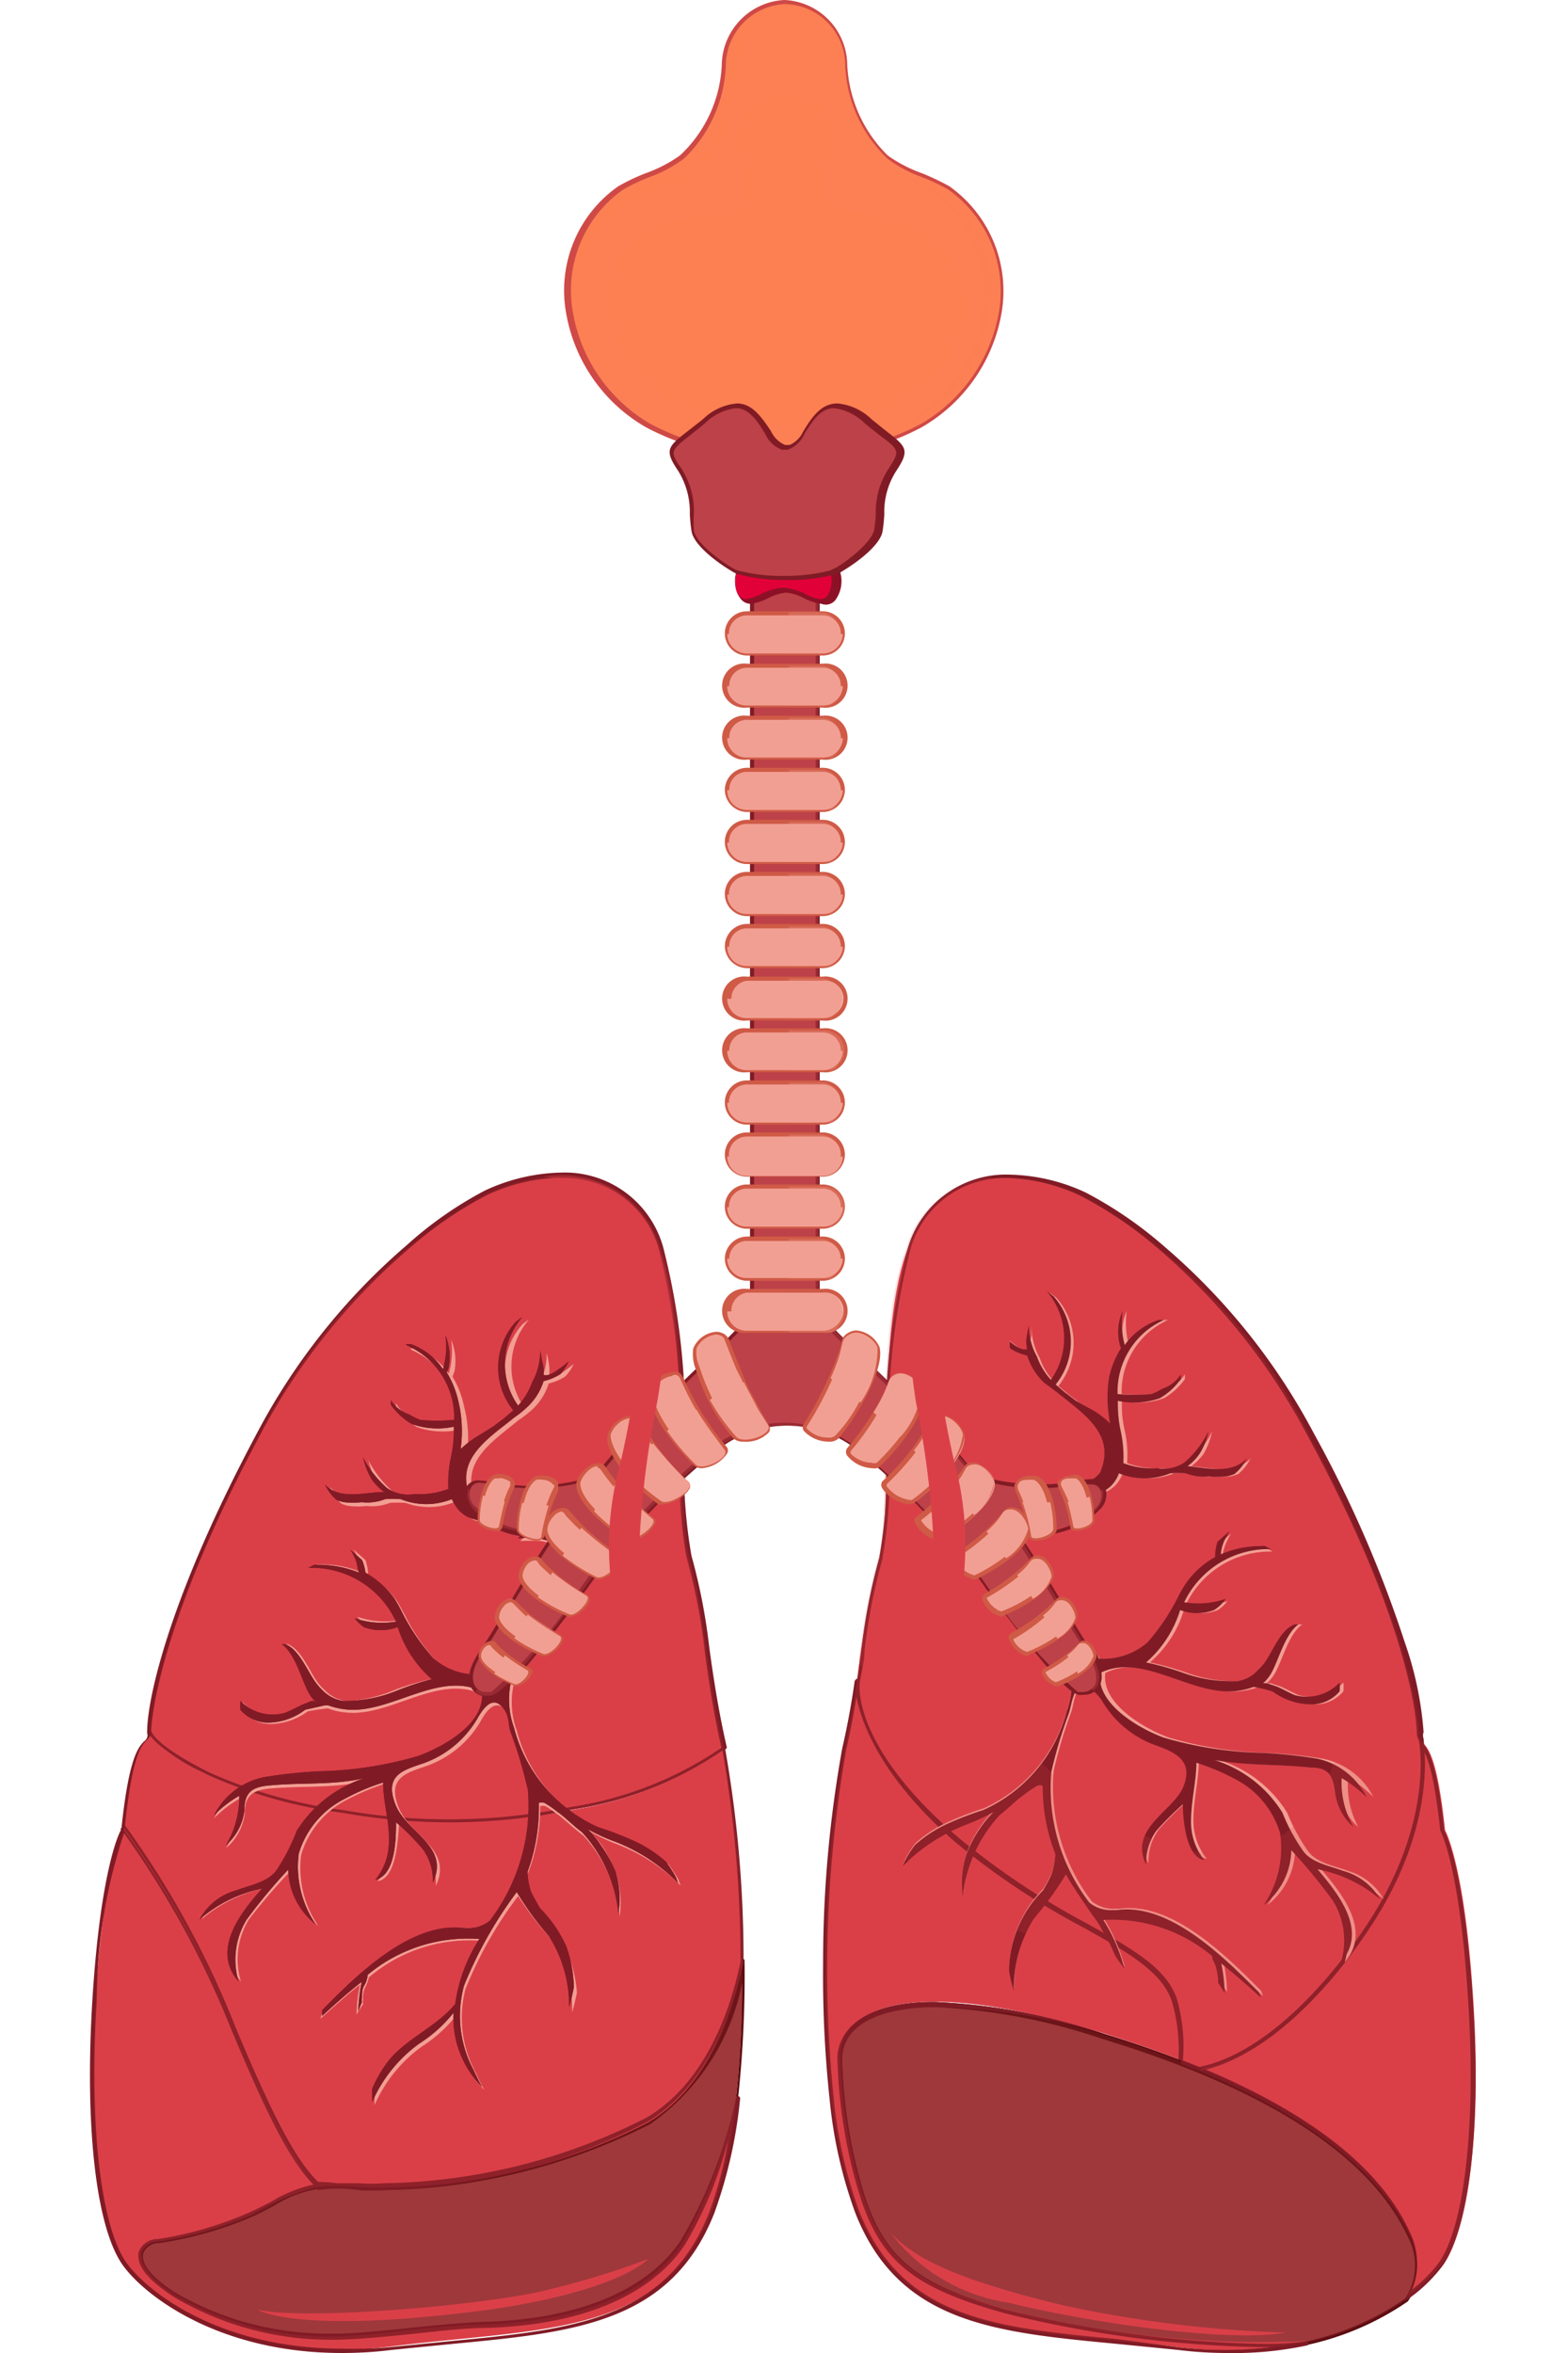 <svg xmlns="http://www.w3.org/2000/svg" viewBox="0 0 40.82 69.17" width="600" height="900"><defs><filter id="colorMeSaturate"><feColorMatrix in="a1" type="saturate" values="0"/></filter><style>*{filter:url(#colorMeSaturate)}.cls-2,.cls-4{fill:#9e383b}.cls-3{fill:#5b090e}.cls-4{opacity:.5}.cls-18,.cls-20,.cls-23,.cls-4,.cls-7{mix-blend-mode:multiply}.cls-5,.cls-7,.cls-9{fill:#da3f48}.cls-6{fill:#801b25}.cls-7{opacity:.4}.cls-21,.cls-9{mix-blend-mode:screen}.cls-10,.cls-20,.cls-21{fill:#f29f93}.cls-11{fill:#8c1126}.cls-12,.cls-18{fill:#bd4148}.cls-19{fill:#cf5a46}</style></defs><path class="cls-2" d="M38.81 65.66c-.75-1.57-2.73-3.91-9-5.84s-7.71-.43-7.75.64a14.69 14.69 0 0 0 .63 4c.65 2 1.69 2.77 4.25 3.48a29.89 29.89 0 0 0 8.85.93 8.41 8.41 0 0 0 2.94-1.28 1.87 1.87 0 0 0 .08-1.93z"/><path class="cls-3" d="M34.46 69a33 33 0 0 1-7.54-1c-2.7-.75-3.67-1.54-4.28-3.52a14.89 14.89 0 0 1-.64-4c0-.38.26-1.63 2.84-1.63a17.94 17.94 0 0 1 5 .94c4.85 1.49 7.89 3.46 9 5.86a1.94 1.94 0 0 1-.08 2 8.32 8.32 0 0 1-3 1.29 10.54 10.54 0 0 1-1.3.06zm-9.62-10c-.62 0-2.67.1-2.72 1.5a14.77 14.77 0 0 0 .63 3.95c.6 1.93 1.55 2.7 4.2 3.45a33.34 33.34 0 0 0 7.51 1 10.11 10.11 0 0 0 1.32-.07 8.16 8.16 0 0 0 2.9-1.26 1.79 1.79 0 0 0 .07-1.83c-1.12-2.38-4.14-4.33-9-5.81a17.87 17.87 0 0 0-4.91-.93z"/><path class="cls-4" d="M38.81 65.66c-.75-1.57-2.73-3.91-9-5.84s-7.71-.43-7.75.64a14.69 14.69 0 0 0 .63 4c.1.29.2.55.31.8a3.63 3.63 0 0 1-.09-.8c0-.78.23-1.79 1.07-2.06a3.59 3.59 0 0 1 1.13.05c.84 0 9.17 2.23 11.18 4.7.45.56.49 1.09-.16 1.49a3.21 3.21 0 0 1-.45.24h.11a8.41 8.41 0 0 0 2.94-1.28 1.87 1.87 0 0 0 .08-1.94z"/><path class="cls-5" d="M31.88 58.77c-.58-1.61-3.35-2.11-6.36-4.66s-3-4.67-3-4.67a31 31 0 0 1-.37 2 34.19 34.19 0 0 0-.55 6.34 33.77 33.77 0 0 0 .18 3.92 14.16 14.16 0 0 0 .78 3.3c1.48 3.72 5 3.47 9.45 4a10.94 10.94 0 0 0 3.78-.18 29.89 29.89 0 0 1-8.85-.93c-2.56-.71-3.6-1.43-4.25-3.48a14.69 14.69 0 0 1-.63-4c0-1.07 1.48-2.56 7.75-.64.83.26 1.58.52 2.27.79a5.31 5.31 0 0 0-.2-1.79z"/><path class="cls-6" d="M33.42 69.17a11.52 11.52 0 0 1-1.42-.09l-1.82-.18c-3.57-.34-6.39-.6-7.67-3.84a13.4 13.4 0 0 1-.76-3.37 33.88 33.88 0 0 1-.19-3.94 35.47 35.47 0 0 1 .56-6.34c.18-.78.3-1.5.37-2l.05-.06h.05a.08.08 0 0 1 0 .05 3.73 3.73 0 0 0 .41 1.4 9.24 9.24 0 0 0 2.59 3.26 22.52 22.52 0 0 0 3.74 2.49c1.34.75 2.31 1.29 2.63 2.2a5 5 0 0 1 .21 1.86c-.71-.28-1.47-.54-2.27-.79a17.87 17.87 0 0 0-5.06-.82c-.62 0-2.67.1-2.72 1.5a14.77 14.77 0 0 0 .63 3.95c.6 1.93 1.55 2.7 4.2 3.45a33.34 33.34 0 0 0 7.51 1 10.11 10.11 0 0 0 1.32-.07.06.06 0 0 1 0 .12 10.34 10.34 0 0 1-2.36.22zM22.54 49.88c-.07.44-.17 1-.3 1.55a37.57 37.57 0 0 0-.37 10.24 13.71 13.71 0 0 0 .75 3.33c1.26 3.16 4 3.42 7.57 3.76L32 69a11.71 11.71 0 0 0 2.71 0 33.29 33.29 0 0 1-7.81-1c-2.7-.75-3.67-1.54-4.28-3.52a14.89 14.89 0 0 1-.64-4c0-.38.26-1.63 2.84-1.63a17.94 17.94 0 0 1 5 .94c.77.23 1.5.49 2.19.75a5 5 0 0 0-.2-1.73c-.31-.86-1.26-1.4-2.58-2.14a21.89 21.89 0 0 1-3.76-2.5c-2.21-1.91-2.79-3.54-2.93-4.29z"/><path class="cls-5" d="M40.68 58.8c-.25-4-.83-5-.83-5-.25-2.42-.58-2.46-.71-2.63s.53 2.35-1.57 5.52-4 4-4.94 4.17c4.08 1.69 5.56 3.52 6.18 4.83a1.87 1.87 0 0 1-.08 1.9 4.72 4.72 0 0 0 1.06-1c.7-.97 1.15-3.74.89-7.79z"/><path class="cls-6" d="M38.73 67.62a.06.06 0 0 1 0-.08 1.81 1.81 0 0 0 .07-1.84c-.88-1.87-3-3.49-6.15-4.81v-.06c2.31-.47 4.33-3.29 4.9-4.14 2.07-3.12 1.56-5.46 1.56-5.48h.05c.16.17.44.45.67 2.61.07.13.59 1.2.84 5s-.12 6.72-.92 7.82a4.43 4.43 0 0 1-1.07 1zm-5.91-6.78c3.13 1.32 5.16 2.93 6 4.79a1.93 1.93 0 0 1 0 1.72 4.18 4.18 0 0 0 .83-.81c.77-1.05 1.12-4.08.88-7.73-.25-4-.82-5-.82-5-.19-1.79-.41-2.26-.56-2.45a8.32 8.32 0 0 1-1.61 5.38c-1.96 3.03-3.84 3.87-4.72 4.1z"/><path class="cls-5" d="M37.57 56.66c2.1-3.17 1.57-5.52 1.57-5.52a.28.28 0 0 1-.06-.21c0-.58-.39-3.47-3.21-8.74a16.61 16.61 0 0 0-6.69-7.07c-1.67-.77-4.17-1-5.14 1.61s-.38 7.71-.83 9.12a27.39 27.39 0 0 0-.66 3.62s0 2.11 3 4.67 5.78 3 6.36 4.66a5.31 5.31 0 0 1 .2 1.84l.55.22c.94-.23 2.89-1.14 4.91-4.2z"/><path class="cls-6" d="M32.63 60.89l-.54-.21a.08.08 0 0 1 0-.06 5 5 0 0 0-.2-1.82c-.31-.86-1.26-1.4-2.58-2.14a21.89 21.89 0 0 1-3.76-2.5c-2.9-2.46-3-4.48-3-4.69.05-.33.1-.65.14-1a17.32 17.32 0 0 1 .52-2.67 14.62 14.62 0 0 0 .21-3.1 20.55 20.55 0 0 1 .63-6 3 3 0 0 1 3-2.17 5.54 5.54 0 0 1 2.24.53 11.85 11.85 0 0 1 2.29 1.57A18.8 18.8 0 0 1 36 42.15a35.41 35.41 0 0 1 2.67 6.14 10.19 10.19 0 0 1 .55 2.63.27.27 0 0 0 0 .19c0 .21.43 2.53-1.58 5.56-2.19 3.31-4.21 4-5 4.19zm-.49-.32l.49.19c2.32-.48 4.33-3.28 4.89-4.13 2-3 1.59-5.34 1.56-5.47a.43.43 0 0 1-.06-.24s0-2.8-3.21-8.71a18.7 18.7 0 0 0-4.38-5.49 11.57 11.57 0 0 0-2.27-1.55 5.34 5.34 0 0 0-2.16-.54 2.88 2.88 0 0 0-2.87 2.09 20.58 20.58 0 0 0-.62 6 14.94 14.94 0 0 1-.21 3.13 17.42 17.42 0 0 0-.52 2.66c0 .3-.09.62-.14.94s0 2.11 2.95 4.61a22.52 22.52 0 0 0 3.74 2.49c1.34.75 2.31 1.29 2.63 2.2a5 5 0 0 1 .18 1.82z"/><path class="cls-3" d="M1.74 51a.06.06 0 0 1-.06-.06.08.08 0 0 1 .07 0 .06.06 0 0 1 .05.06.06.06 0 0 1-.06 0z"/><path class="cls-5" d="M3.5 52.19a14 14 0 0 0 3.93 1.09 17.87 17.87 0 0 0 6.72-.08 10.66 10.66 0 0 0 4.49-1.78c-.52-2.25-.58-4.18-1-5.6s.13-6.49-.83-9.12-3.47-2.38-5.14-1.61A16.61 16.61 0 0 0 5 42.16c-2.82 5.27-3.21 8.16-3.21 8.74-.04.1.09.47 1.71 1.29z"/><path class="cls-6" d="M10.66 53.62a18.91 18.91 0 0 1-3.24-.28 14 14 0 0 1-3.95-1.1c-1.58-.79-1.78-1.19-1.79-1.32 0-1 .67-4 3.22-8.77a18.84 18.84 0 0 1 4.42-5.55 11.14 11.14 0 0 1 2.29-1.6 5.54 5.54 0 0 1 2.24-.53 3 3 0 0 1 3 2.17 20.51 20.51 0 0 1 .63 6 14.62 14.62 0 0 0 .21 3.1 17.32 17.32 0 0 1 .52 2.67c.12.88.27 1.87.51 2.92a.1.1 0 0 1 0 .07 10.7 10.7 0 0 1-4.52 1.79 16.76 16.76 0 0 1-3.54.43zm3.19-19a5.34 5.34 0 0 0-2.19.52 11.23 11.23 0 0 0-2.27 1.56A18.7 18.7 0 0 0 5 42.19c-3.16 5.91-3.2 8.68-3.2 8.71s.08.39 1.72 1.21a14.1 14.1 0 0 0 3.92 1.1 17.9 17.9 0 0 0 6.7-.09 10.76 10.76 0 0 0 4.43-1.74c-.23-1-.38-2-.5-2.9a17.42 17.42 0 0 0-.52-2.66 14.28 14.28 0 0 1-.21-3.13 20.55 20.55 0 0 0-.62-6 2.88 2.88 0 0 0-2.87-2.06z"/><path class="cls-2" d="M19.19 57.75c-.25 1.23-1 3.55-2.79 4.64a17.17 17.17 0 0 1-8.5 1.89c-1.67-.19-2.11.36-3.1.8a10.7 10.7 0 0 1-2.78.8c-.5 0-1 .58.44 1.57a9 9 0 0 0 4.79 1.23c1.2 0 3-.3 4.51-.35s4.4-.44 5.69-2.42A14.21 14.21 0 0 0 19 61.68a33.84 33.84 0 0 0 .19-3.93z"/><path class="cls-3" d="M7.08 68.75a9 9 0 0 1-4.65-1.25c-.93-.62-1.05-1-1-1.3a.6.6 0 0 1 .57-.38A10.68 10.68 0 0 0 4.77 65c.22-.1.41-.2.6-.3a3.5 3.5 0 0 1 1.89-.55h.65a5.25 5.25 0 0 0 .73 0 17.53 17.53 0 0 0 7.73-1.93c1.81-1.06 2.51-3.33 2.76-4.59a.08.08 0 0 1 .07-.05.06.06 0 0 1 .05.06 33.91 33.91 0 0 1-.18 3.94 14.13 14.13 0 0 1-1.57 4.25c-.56.86-2.05 2.31-5.74 2.45-.76 0-1.59.11-2.38.19s-1.53.15-2.13.16zm.18-4.45a3.42 3.42 0 0 0-1.83.53c-.19.1-.39.21-.61.31a10.93 10.93 0 0 1-2.8.8.48.48 0 0 0-.45.29c-.05.18 0 .56.92 1.17a8.88 8.88 0 0 0 4.59 1.23h.16c.6 0 1.34-.08 2.12-.16s1.63-.17 2.39-.19c3.64-.14 5.1-1.56 5.65-2.4a13.8 13.8 0 0 0 1.6-4.21 31.52 31.52 0 0 0 .18-3.38 6.64 6.64 0 0 1-2.7 4.15 17.82 17.82 0 0 1-7.79 1.94 5.31 5.31 0 0 1-.74 0c-.28-.06-.49-.08-.69-.08z"/><path class="cls-4" d="M16.4 62.39a17.17 17.17 0 0 1-8.5 1.89c-1.67-.19-2.11.36-3.1.8a10.7 10.7 0 0 1-2.78.8c-.5 0-1 .58.44 1.57a7 7 0 0 0 1.19.61.66.66 0 0 1 0-.46 1.18 1.18 0 0 1 .93-.6 10.18 10.18 0 0 1 2.06-.25 21.24 21.24 0 0 0 5-.54 17.33 17.33 0 0 0 2.26-.68c.45-.19.88-.42 1.33-.59.6-.22 1.56-.49 1.89.26.22.5-.21 1.1-.53 1.44a6.31 6.31 0 0 1-.71.66 4.41 4.41 0 0 0 1.61-1.43A14.21 14.21 0 0 0 19 61.68a33.84 33.84 0 0 0 .18-3.93c-.24 1.25-.94 3.55-2.78 4.64z"/><path class="cls-5" d="M6.69 64.29a4.79 4.79 0 0 1 1.21 0 17.17 17.17 0 0 0 8.5-1.89c1.84-1.09 2.54-3.41 2.79-4.64a35.06 35.06 0 0 0-.55-6.33 10.66 10.66 0 0 1-4.49 1.78 17.87 17.87 0 0 1-6.72.08 14 14 0 0 1-3.93-1.1c-1.62-.82-1.75-1.19-1.76-1.27 0 .54-.45-.24-.77 2.84a26.8 26.8 0 0 1 3.25 5.92c1.1 2.64 1.78 3.92 2.47 4.61z"/><path class="cls-6" d="M8.64 64.38a5.31 5.31 0 0 1-.74 0 4.33 4.33 0 0 0-1.2 0c-.7-.71-1.39-1.92-2.54-4.68a26.3 26.3 0 0 0-3.24-5.9c.22-2.16.51-2.44.67-2.61a.23.23 0 0 0 .1-.23.05.05 0 0 1 .06-.06h.06s.08.4 1.72 1.22a14.1 14.1 0 0 0 3.92 1.1 17.9 17.9 0 0 0 6.7-.09 10.42 10.42 0 0 0 4.46-1.77h.06a35.58 35.58 0 0 1 .55 6.34c-.26 1.27-1 3.58-2.82 4.67a17.82 17.82 0 0 1-7.76 2.01zm-1.37-.2h.64a5.25 5.25 0 0 0 .73 0 17.53 17.53 0 0 0 7.73-1.93c1.8-1.06 2.5-3.32 2.76-4.58a36.48 36.48 0 0 0-.53-6.22 11 11 0 0 1-4.44 1.73 17.91 17.91 0 0 1-6.74.08 14 14 0 0 1-3.95-1.1 5 5 0 0 1-1.7-1.13 1.13 1.13 0 0 1-.1.13c-.15.14-.42.41-.64 2.5a27 27 0 0 1 3.24 5.91c1.14 2.72 1.78 3.92 2.44 4.57a4.92 4.92 0 0 1 .56.04z"/><path class="cls-5" d="M11.76 68.33c-1.52 0-3.31.33-4.51.35a9 9 0 0 1-4.79-1.23c-1.49-1-.94-1.54-.44-1.57a10.7 10.7 0 0 0 2.78-.8 6.82 6.82 0 0 1 1.89-.79c-.71-.69-1.37-2-2.47-4.61A26.8 26.8 0 0 0 1 53.76s-.58 1-.84 5 .2 6.82.9 7.78 3.34 3 7.78 2.44 8-.26 9.44-4a13.66 13.66 0 0 0 .72-3.3 14.21 14.21 0 0 1-1.56 4.23c-1.28 1.98-4.17 2.36-5.68 2.42z"/><path class="cls-6" d="M7.4 69.17c-3.6 0-5.77-1.67-6.42-2.56-.8-1.09-1.14-4.08-.91-7.81s.77-4.9.84-5a.06.06 0 0 1 0-.06h.06a27.16 27.16 0 0 1 3.25 5.92c1.15 2.75 1.79 4 2.46 4.59a.06.06 0 0 1 0 .07 3.91 3.91 0 0 0-1.28.48c-.18.1-.38.21-.6.31a10.93 10.93 0 0 1-2.8.8.48.48 0 0 0-.45.29c-.05.18 0 .56.92 1.17a8.88 8.88 0 0 0 4.59 1.23h.16c.6 0 1.34-.08 2.12-.16s1.63-.17 2.39-.19c3.64-.14 5.1-1.56 5.65-2.4A13.8 13.8 0 0 0 19 61.67a.05.05 0 0 1 .07-.05.07.07 0 0 1 .05.07 13.85 13.85 0 0 1-.76 3.37c-1.28 3.23-4.1 3.5-7.67 3.84l-1.82.18a11.52 11.52 0 0 1-1.47.09zM1 53.89a15.71 15.71 0 0 0-.8 4.92c-.23 3.65.12 6.68.89 7.73.64.87 2.77 2.5 6.32 2.5A11.16 11.16 0 0 0 8.8 69l1.82-.18c3.53-.34 6.32-.6 7.58-3.76a11.11 11.11 0 0 0 .57-2.17 11.48 11.48 0 0 1-1.27 3.09c-.56.86-2.05 2.31-5.74 2.45-.76 0-1.59.11-2.38.19s-1.53.15-2.13.16h-.17a9 9 0 0 1-4.65-1.28c-.93-.62-1.05-1-1-1.3a.6.6 0 0 1 .57-.38A10.68 10.68 0 0 0 4.77 65c.22-.1.41-.2.6-.3a3.92 3.92 0 0 1 1.2-.48c-.66-.68-1.3-1.9-2.41-4.55A27.43 27.43 0 0 0 1 53.89z"/><path class="cls-7" d="M11.76 68.33c-1.52 0-3.31.33-4.51.35a9 9 0 0 1-4.79-1.23c-1.49-1-.94-1.54-.44-1.57a10.7 10.7 0 0 0 2.78-.8 6.82 6.82 0 0 1 1.89-.79 4.79 4.79 0 0 1 1.21 0 17.17 17.17 0 0 0 8.5-1.89c1.84-1.09 2.54-3.41 2.79-4.64a35.06 35.06 0 0 0-.55-6.33c-.52-2.25-.58-4.18-1-5.6s.13-6.49-.83-9.12-3.47-2.38-5.14-1.61A16.61 16.61 0 0 0 5 42.16c-2.82 5.27-3.21 8.16-3.21 8.74 0 .54-.45-.24-.77 2.84s-.58 1-.84 5 .2 6.82.9 7.78 3.34 3 7.78 2.44 8-.26 9.44-4a13.66 13.66 0 0 0 .7-3.28 14.21 14.21 0 0 1-1.56 4.23c-1.28 1.98-4.17 2.36-5.68 2.42zm1.26-10a3.19 3.19 0 0 1-2.31 2.87c-3.58.9-5 .77-5.94-1.82-.25-.65-.55-1.28-.86-1.9-.49-1-1.05-1.9-1.61-2.83-.29-.48-1-1.94-.18-2.27a1.09 1.09 0 0 1 .34-.06c.75 0 1.45.56 2.11.85a17.12 17.12 0 0 0 2.75 1 11.42 11.42 0 0 0 3.5.23 1.71 1.71 0 0 1 1.95 1.53 6.46 6.46 0 0 1 .23 2.38zM3.61 45.77C7.08 38.39 9 37.31 11.25 36c1.87-1.14 2.8 1 2.16 3.88s-.41 5.52-.31 9.28S4.73 52 3.41 50.89s.2-5.12.2-5.12zM.81 64.34C.07 62.48.44 57.2.64 56.17s.58-.66.58-.66c.63.69 1 2.31 1.36 4.87s.17 4.25-.7 4.54a.8.8 0 0 1-1.07-.58z"/><path d="M13.82 34.67A3.24 3.24 0 0 1 16 36.83c.84 2.5-.13 5.27-.4 7.8a10.28 10.28 0 0 0 0 3.18 4.11 4.11 0 0 0 .57 1.49c.19.28.56.79 1 .78.6 0 .82-1 .92-1.55a18.42 18.42 0 0 0-.52-2.71c-.45-1.41.13-6.49-.83-9.12a3 3 0 0 0-3.41-2.11 3.54 3.54 0 0 1 .49.08z" style="mix-blend-mode:multiply" opacity=".6" fill="#da3f48"/><path class="cls-9" d="M4.91 67.89s1.15.77 6.87 0c1.15-.16 3.69-.63 4.65-1.49a24.59 24.59 0 0 1-3.35 1c-2.34.46-6.99.79-8.17.49zm6.56-31.66S8.21 37.47 5 43.82c0 0-2.35 4.33-1.61 6.52a17.08 17.08 0 0 1 2-6.6 22.78 22.78 0 0 1 6.08-7.51zM1.07 56A23.14 23.14 0 0 0 1 64s.12.58.49.62c-.01-.05-.63-1.94-.42-8.62zm1.57-3.35s-.71.08-.29 1S4 56.49 4.82 58.47s1.45 2.88 2.89 3a5 5 0 0 1-2.14-2.31c-1-1.82-2-4.09-2.52-5s-.74-1.1-.41-1.51z"/><path class="cls-10" d="M7.39 44.2a.88.88 0 0 0 .23.07 2.22 2.22 0 0 0 .51 0 1.47 1.47 0 0 0 .69-.09 3.73 3.73 0 0 1 .46 0 2 2 0 0 0 1.5-.05.94.94 0 0 0 .12.22.88.88 0 0 0 .54.38 2.53 2.53 0 0 0 .94.12l.23-.2.15-.12h-.61a1.37 1.37 0 0 1-.8-.41c-.5-1.13.46-1.72 1.25-2.37a3.23 3.23 0 0 0 .39-.3 1.77 1.77 0 0 0 .5-.78 1.52 1.52 0 0 0 .49-.21 1.42 1.42 0 0 0 .25-.37 3.5 3.5 0 0 1-.3.23 1.28 1.28 0 0 1-.3.17.34.34 0 0 1-.14 0 1.08 1.08 0 0 0 0-.43 1.4 1.4 0 0 0-.06-.28 1.89 1.89 0 0 1-.23.93 2 2 0 0 1-.42.68 2.11 2.11 0 0 1 .13-2.6 1.49 1.49 0 0 0-.2.15 2 2 0 0 0-.06 2.59l-.28.23-.32.25-.53.32a3.07 3.07 0 0 0-.42.34 3.78 3.78 0 0 0-.1-1.33 2.68 2.68 0 0 0-.34-.87l.06-.16a1.64 1.64 0 0 0-.1-.93 2.36 2.36 0 0 1-.07 1 1.88 1.88 0 0 0-1-.74h-.14l.06.05a2.33 2.33 0 0 1 1.38 2.18 5.59 5.59 0 0 1-1 0 1.59 1.59 0 0 1-.32-.16 1 1 0 0 1-.53-.46.78.78 0 0 0 0 .14 2 2 0 0 0 .61.56 2.27 2.27 0 0 0 1.24.08 4.5 4.5 0 0 1-.07.83 3.26 3.26 0 0 0-.09 1 2.41 2.41 0 0 1-1 .15 1.08 1.08 0 0 1-.8-.18 3.08 3.08 0 0 1-.7-.9 2.33 2.33 0 0 0 .26.66 1.54 1.54 0 0 0 .36.36c-.56.05-1.31.25-1.75-.23a1.26 1.26 0 0 0 .33.48zm7.69 10.09a3.83 3.83 0 0 0-.36-.44 5.53 5.53 0 0 0 .77.36 5.36 5.36 0 0 1 1.88 1.22l-.07-.19c-.09-.15-.18-.29-.28-.43a4.08 4.08 0 0 0-1-.64 9 9 0 0 0-1-.38 4.42 4.42 0 0 1-2.47-2.92 2.42 2.42 0 0 1-.11-1.25c.06-.25.08-.48-.15-.64a10.78 10.78 0 0 1 1.27-1.52c.35-.42.86-1 .84-1.55s-.36-.72-.81-.85a2 2 0 0 0-.54-.08c-.14.1-.27.21-.4.32a5.85 5.85 0 0 1 .59 0c1.48.22.29 1.76-.24 2.39-.36.43-.73.85-1.11 1.27a.59.59 0 0 0-.3.34 1.92 1.92 0 0 1-1.41-.47 6.13 6.13 0 0 1-.93-1.37c-.07-.13-.14-.26-.22-.39a2.53 2.53 0 0 0-.85-.75 1.39 1.39 0 0 0-.08-.46l-.35-.31a1.91 1.91 0 0 1 .15.28 2.6 2.6 0 0 1 .1.4 2.87 2.87 0 0 0-1.16-.24H6.7l-.17.08a2.75 2.75 0 0 1 2.56 1.56 2.48 2.48 0 0 1-1.22-.1 1.38 1.38 0 0 0 .27.27 1.46 1.46 0 0 0 1 0 3.3 3.3 0 0 0 1 1.53 10 10 0 0 0-1.11.32 4.28 4.28 0 0 1-1.37.35H7.5a1.07 1.07 0 0 1-.6-.32 1.66 1.66 0 0 1-.18-.19c-.26-.33-.49-1-.91-1.16h-.1c.43.33.6 1.14.83 1.51a.88.88 0 0 0 .21.22h-.11l-.28.09c-.15.06-.35.18-.55.26a1.33 1.33 0 0 1-1.32-.37 1.09 1.09 0 0 0 0 .26 1.1 1.1 0 0 0 .76.38 1.88 1.88 0 0 0 1.15-.37 5.45 5.45 0 0 1 .6-.09 1.79 1.79 0 0 0 .52.12c1.3.15 2.72-1.15 4-.53.14.95-1.15 1.64-1.87 1.9a10.78 10.78 0 0 1-2.93.45c-.53 0-1.06.08-1.59.17a2.11 2.11 0 0 0-1.48 1.12 3.4 3.4 0 0 1 .74-.57A2.7 2.7 0 0 1 4 54.33a1.6 1.6 0 0 0 .55-1c0-.49.17-.69.7-.75 1-.09 1.89 0 2.84-.22a3.69 3.69 0 0 0-2 1.55A6.33 6.33 0 0 1 5.54 55c-.27.34-.78.41-1.17.56a1.78 1.78 0 0 0-1.09.86 4.2 4.2 0 0 1 1.84-.91c-.62.7-1.49 1.81-.68 2.74a2.23 2.23 0 0 1 .23-1.82A17.23 17.23 0 0 1 5.9 55a2.09 2.09 0 0 0 .81 1.61 3 3 0 0 1-.5-2.08 2.67 2.67 0 0 1 1.36-1.63 6.82 6.82 0 0 1 1.12-.47c0 .58.19 1.14.17 1.73a1.8 1.8 0 0 1-.4 1.14c.56-.09.59-1.25.63-1.65a8.32 8.32 0 0 1 .78.79 1.51 1.51 0 0 1 .3 1c.52-1.09-.77-1.47-1.1-2.32s.22-1 .81-1.2a3 3 0 0 0 1.59-1.29c.12-.22.38-.67.68-.43s.23.55.3.77a13.36 13.36 0 0 1 .55 1.75 5.6 5.6 0 0 1-1.12 3.83 1 1 0 0 1-.7.22H11c-1.56-.22-3.16 1.37-4.17 2.41a.75.75 0 0 0-.05.16c.37-.33.75-.68 1.16-1a4.32 4.32 0 0 0-.1.88c.06-.1.12-.2.19-.3a.5.5 0 0 1 0-.12c0-.12 0-.25.06-.37s.09-.2.11-.3a4.56 4.56 0 0 1 3.27-1.08 4.78 4.78 0 0 0-.66 1.95c-.54.66-1.4 1-1.93 1.63a3.9 3.9 0 0 0-.51.86 1.5 1.5 0 0 0 0 .2v.19a4.19 4.19 0 0 1 1.39-1.72 4.07 4.07 0 0 0 1-.9 2.88 2.88 0 0 0 .84 2.18 4.66 4.66 0 0 1-.25-.5 3.37 3.37 0 0 1-.31-2.46 11.67 11.67 0 0 1 1.55-2.74 9.72 9.72 0 0 0 1 1.29 3.92 3.92 0 0 1 .59 2.13c.06-.2.1-.39.14-.59a4 4 0 0 0-.32-1.28 3.85 3.85 0 0 0-.77-1.12 2.77 2.77 0 0 1-.26-.48 2 2 0 0 1-.1-.59 5.46 5.46 0 0 0 .37-2 .19.19 0 0 1 .16 0c.13.07.25.17.37.25s.48.42.74.61a4.16 4.16 0 0 1 1.07 2.38 3 3 0 0 0-.09-1.22 4.19 4.19 0 0 0-.41-.83z"/><path class="cls-11" d="M7.25 44.09a.88.88 0 0 0 .23.07 2.22 2.22 0 0 0 .51 0 1.45 1.45 0 0 0 .69-.09 3.42 3.42 0 0 1 .46 0 2 2 0 0 0 1.5 0 2.25 2.25 0 0 0 .12.21.88.88 0 0 0 .54.38 2.53 2.53 0 0 0 .94.12l.23-.2.15-.12H12a1.37 1.37 0 0 1-.8-.41c-.5-1.13.46-1.72 1.26-2.37a2.9 2.9 0 0 0 .38-.3 1.77 1.77 0 0 0 .5-.78 1.59 1.59 0 0 0 .5-.21 1.67 1.67 0 0 0 .24-.37 2.42 2.42 0 0 1-.3.23 1.11 1.11 0 0 1-.3.17.33.33 0 0 1-.14 0 1.08 1.08 0 0 0-.05-.43 2.74 2.74 0 0 0-.05-.28 1.9 1.9 0 0 1-.24.93 2 2 0 0 1-.41.68 2.12 2.12 0 0 1 .12-2.6 1.49 1.49 0 0 0-.2.15 2 2 0 0 0-.06 2.59l-.27.23-.33.25-.52.32a3 3 0 0 0-.43.34 3.78 3.78 0 0 0-.06-1.38 2.84 2.84 0 0 0-.35-.88.44.44 0 0 0 .06-.16 1.64 1.64 0 0 0-.1-.93 2.36 2.36 0 0 1-.07 1 1.89 1.89 0 0 0-.95-.74h-.15l.06.05a2.31 2.31 0 0 1 1.37 2.18 5.59 5.59 0 0 1-1 0 1.91 1.91 0 0 1-.32-.16 1 1 0 0 1-.54-.42v.14a2 2 0 0 0 .61.56 2.27 2.27 0 0 0 1.24.08 3.77 3.77 0 0 1-.07.83 3.59 3.59 0 0 0-.09 1 2.39 2.39 0 0 1-1 .15 1.09 1.09 0 0 1-.81-.18 3.08 3.08 0 0 1-.7-.9 2.33 2.33 0 0 0 .26.66 1.75 1.75 0 0 0 .36.36c-.56 0-1.3.25-1.74-.22a1.3 1.3 0 0 0 .34.45zM15 54.21a3.13 3.13 0 0 0-.36-.44 5.18 5.18 0 0 0 .78.36 5.27 5.27 0 0 1 1.87 1.22 1.67 1.67 0 0 0-.07-.19 4.55 4.55 0 0 0-.28-.43 3.74 3.74 0 0 0-1-.64 10 10 0 0 0-1-.38 4.42 4.42 0 0 1-2.47-2.92 2.43 2.43 0 0 1-.11-1.25c.06-.25.09-.48-.15-.65a11.41 11.41 0 0 1 1.27-1.51 2.65 2.65 0 0 0 .84-1.56c0-.49-.35-.71-.81-.85a2.34 2.34 0 0 0-.54-.08l-.39.33a3.86 3.86 0 0 1 .58 0c1.48.21.29 1.76-.24 2.39-.36.43-.73.85-1.1 1.27a.58.58 0 0 0-.31.34 1.92 1.92 0 0 1-1.41-.47 6.13 6.13 0 0 1-.93-1.37 3.84 3.84 0 0 0-.22-.39 2.68 2.68 0 0 0-.85-.76 1.33 1.33 0 0 0-.1-.37l-.35-.31a1.51 1.51 0 0 1 .15.28c.06.12.06.27.11.4A3.15 3.15 0 0 0 6.73 46h-.14l-.17.09A2.73 2.73 0 0 1 9 47.67a2.49 2.49 0 0 1-1.22-.1 1.33 1.33 0 0 0 .27.26 1.41 1.41 0 0 0 1 0 3.37 3.37 0 0 0 1 1.53 9 9 0 0 0-1.05.35 4 4 0 0 1-1.41.29h-.16a1.07 1.07 0 0 1-.6-.32 1.54 1.54 0 0 1-.17-.19c-.26-.34-.5-1-.92-1.16h-.1c.43.32.6 1.14.83 1.5a.93.93 0 0 0 .21.23L6.57 50c-.09 0-.18.06-.27.09s-.36.18-.56.26A1.33 1.33 0 0 1 4.42 50a2.06 2.06 0 0 0 0 .26 1.1 1.1 0 0 0 .76.38 1.83 1.83 0 0 0 1.15-.38l.58-.13H7a2.19 2.19 0 0 0 .52.12c1.3.15 2.73-1.15 4-.53.14.94-1.15 1.64-1.87 1.9a11.18 11.18 0 0 1-2.93.45 14.3 14.3 0 0 0-1.59.17 2.11 2.11 0 0 0-1.48 1.12 3.4 3.4 0 0 1 .74-.57A2.77 2.77 0 0 1 4 54.24a1.6 1.6 0 0 0 .54-1c0-.5.17-.7.7-.75 1-.1 1.89 0 2.84-.22a3.68 3.68 0 0 0-2 1.55A5.94 5.94 0 0 1 5.47 55c-.27.34-.78.42-1.17.57a1.73 1.73 0 0 0-1.08.86 4 4 0 0 1 1.84-.91c-.63.7-1.5 1.81-.69 2.73a2.25 2.25 0 0 1 .23-1.81 15.82 15.82 0 0 1 1.23-1.48 2.1 2.1 0 0 0 .81 1.61 3 3 0 0 1-.5-2.08 2.65 2.65 0 0 1 1.37-1.62 6.37 6.37 0 0 1 1.11-.47c0 .58.19 1.14.17 1.73a1.75 1.75 0 0 1-.4 1.13C9 55.13 9 54 9 53.57a7.18 7.18 0 0 1 .78.78 1.54 1.54 0 0 1 .3 1c.52-1.09-.77-1.46-1.1-2.31s.22-1 .81-1.2a3 3 0 0 0 1.59-1.3c.12-.21.39-.67.68-.42s.23.55.3.77a13.36 13.36 0 0 1 .52 1.74 5.6 5.6 0 0 1-1.12 3.83 1 1 0 0 1-.7.22H11c-1.55-.21-3.16 1.38-4.17 2.41a1.09 1.09 0 0 0 0 .17c.37-.34.75-.68 1.16-1a5 5 0 0 0-.1.87 2.9 2.9 0 0 1 .11-.28.5.5 0 0 1 0-.12c0-.13 0-.25.07-.37s.08-.2.1-.31A4.61 4.61 0 0 1 11.45 57a4.73 4.73 0 0 0-.71 1.91c-.54.66-1.4 1-1.93 1.63a3.69 3.69 0 0 0-.51.86 1.36 1.36 0 0 0 0 .2v.19a4.19 4.19 0 0 1 1.39-1.72 4.07 4.07 0 0 0 1-.9 2.88 2.88 0 0 0 .84 2.18c-.09-.16-.17-.33-.25-.5a3.37 3.37 0 0 1-.28-2.48 12.32 12.32 0 0 1 1.55-2.75 9.2 9.2 0 0 0 .95 1.3 3.82 3.82 0 0 1 .59 2.08c.06-.19.1-.39.14-.58A3.75 3.75 0 0 0 14 57.2a3.8 3.8 0 0 0-.77-1.11c-.09-.16-.18-.32-.26-.48a2 2 0 0 1-.1-.59A5.51 5.51 0 0 0 13.2 53a.23.23 0 0 1 .17 0 2.9 2.9 0 0 1 .36.25c.26.18.48.42.74.61a4.16 4.16 0 0 1 1.07 2.38 2.67 2.67 0 0 0-.09-1.24 4.19 4.19 0 0 0-.45-.79z"/><path class="cls-6" d="M7.25 44.09a.88.88 0 0 0 .23.07 2.22 2.22 0 0 0 .51 0 1.45 1.45 0 0 0 .69-.09 3.42 3.42 0 0 1 .46 0 2 2 0 0 0 1.5 0 2.25 2.25 0 0 0 .12.21.88.88 0 0 0 .54.38 2.53 2.53 0 0 0 .94.12l.23-.2.15-.12H12a1.37 1.37 0 0 1-.8-.41c-.5-1.13.46-1.72 1.26-2.37a2.9 2.9 0 0 0 .38-.3 1.77 1.77 0 0 0 .5-.78 1.59 1.59 0 0 0 .5-.21 1.67 1.67 0 0 0 .24-.37 2.42 2.42 0 0 1-.3.23 1.11 1.11 0 0 1-.3.17.33.33 0 0 1-.14 0 1.08 1.08 0 0 0-.05-.43 2.74 2.74 0 0 0-.05-.28 1.9 1.9 0 0 1-.24.93 2 2 0 0 1-.41.68 2.12 2.12 0 0 1 .12-2.6 1.49 1.49 0 0 0-.2.15 2 2 0 0 0-.06 2.59l-.27.23-.33.25-.52.32a3 3 0 0 0-.43.34 3.78 3.78 0 0 0-.06-1.38 2.84 2.84 0 0 0-.35-.88.44.44 0 0 0 .06-.16 1.64 1.64 0 0 0-.1-.93 2.36 2.36 0 0 1-.07 1 1.89 1.89 0 0 0-.95-.74h-.15l.06.05a2.31 2.31 0 0 1 1.37 2.18 5.59 5.59 0 0 1-1 0 1.91 1.91 0 0 1-.32-.16 1 1 0 0 1-.54-.42v.14a2 2 0 0 0 .61.56 2.27 2.27 0 0 0 1.24.08 3.77 3.77 0 0 1-.07.83 3.59 3.59 0 0 0-.09 1 2.39 2.39 0 0 1-1 .15 1.09 1.09 0 0 1-.81-.18 3.08 3.08 0 0 1-.7-.9 2.33 2.33 0 0 0 .26.66 1.75 1.75 0 0 0 .36.36c-.56 0-1.3.25-1.74-.22a1.3 1.3 0 0 0 .34.45zM15 54.21a3.13 3.13 0 0 0-.36-.44 5.18 5.18 0 0 0 .78.36 5.27 5.27 0 0 1 1.87 1.22 1.67 1.67 0 0 0-.07-.19 4.55 4.55 0 0 0-.28-.43 3.74 3.74 0 0 0-1-.64 10 10 0 0 0-1-.38 4.42 4.42 0 0 1-2.47-2.92 2.43 2.43 0 0 1-.11-1.25c.06-.25.09-.48-.15-.65a11.41 11.41 0 0 1 1.27-1.51 2.65 2.65 0 0 0 .84-1.56c0-.49-.35-.71-.81-.85a2.34 2.34 0 0 0-.54-.08l-.39.33a3.86 3.86 0 0 1 .58 0c1.48.21.29 1.76-.24 2.39-.36.43-.73.85-1.1 1.27a.58.58 0 0 0-.31.34 1.92 1.92 0 0 1-1.41-.47 6.13 6.13 0 0 1-.93-1.37 3.84 3.84 0 0 0-.22-.39 2.68 2.68 0 0 0-.85-.76 1.33 1.33 0 0 0-.1-.37l-.35-.31a1.51 1.51 0 0 1 .15.28c.06.12.06.27.11.4A3.15 3.15 0 0 0 6.73 46h-.14l-.17.09A2.73 2.73 0 0 1 9 47.67a2.49 2.49 0 0 1-1.22-.1 1.33 1.33 0 0 0 .27.26 1.41 1.41 0 0 0 1 0 3.37 3.37 0 0 0 1 1.53 9 9 0 0 0-1.05.35 4 4 0 0 1-1.41.29h-.16a1.07 1.07 0 0 1-.6-.32 1.54 1.54 0 0 1-.17-.19c-.26-.34-.5-1-.92-1.16h-.1c.43.32.6 1.14.83 1.5a.93.93 0 0 0 .21.23L6.57 50c-.09 0-.18.06-.27.09s-.36.18-.56.26A1.33 1.33 0 0 1 4.42 50a2.06 2.06 0 0 0 0 .26 1.1 1.1 0 0 0 .76.38 1.83 1.83 0 0 0 1.15-.38l.58-.13H7a2.19 2.19 0 0 0 .52.12c1.3.15 2.73-1.15 4-.53.14.94-1.15 1.64-1.87 1.9a11.18 11.18 0 0 1-2.93.45 14.3 14.3 0 0 0-1.59.17 2.11 2.11 0 0 0-1.48 1.12 3.4 3.4 0 0 1 .74-.57A2.77 2.77 0 0 1 4 54.24a1.6 1.6 0 0 0 .54-1c0-.5.17-.7.7-.75 1-.1 1.89 0 2.84-.22a3.68 3.68 0 0 0-2 1.55A5.94 5.94 0 0 1 5.47 55c-.27.34-.78.42-1.17.57a1.73 1.73 0 0 0-1.08.86 4 4 0 0 1 1.84-.91c-.63.7-1.5 1.81-.69 2.73a2.25 2.25 0 0 1 .23-1.81 15.82 15.82 0 0 1 1.23-1.48 2.1 2.1 0 0 0 .81 1.61 3 3 0 0 1-.5-2.08 2.65 2.65 0 0 1 1.37-1.62 6.37 6.37 0 0 1 1.11-.47c0 .58.19 1.14.17 1.73a1.75 1.75 0 0 1-.4 1.13C9 55.13 9 54 9 53.57a7.18 7.18 0 0 1 .78.78 1.54 1.54 0 0 1 .3 1c.52-1.09-.77-1.46-1.1-2.31s.22-1 .81-1.2a3 3 0 0 0 1.59-1.3c.12-.21.39-.67.68-.42s.23.55.3.77a13.36 13.36 0 0 1 .52 1.74 5.6 5.6 0 0 1-1.12 3.83 1 1 0 0 1-.7.22H11c-1.55-.21-3.16 1.38-4.17 2.41a1.09 1.09 0 0 0 0 .17c.37-.34.75-.68 1.16-1a5 5 0 0 0-.1.87 2.9 2.9 0 0 1 .11-.28.5.5 0 0 1 0-.12c0-.13 0-.25.07-.37s.08-.2.1-.31A4.61 4.61 0 0 1 11.45 57a4.73 4.73 0 0 0-.71 1.91c-.54.66-1.4 1-1.93 1.63a3.69 3.69 0 0 0-.51.86 1.36 1.36 0 0 0 0 .2v.19a4.19 4.19 0 0 1 1.39-1.72 4.07 4.07 0 0 0 1-.9 2.88 2.88 0 0 0 .84 2.18c-.09-.16-.17-.33-.25-.5a3.37 3.37 0 0 1-.28-2.48 12.32 12.32 0 0 1 1.55-2.75 9.2 9.2 0 0 0 .95 1.3 3.82 3.82 0 0 1 .59 2.08c.06-.19.1-.39.14-.58A3.75 3.75 0 0 0 14 57.2a3.8 3.8 0 0 0-.77-1.11c-.09-.16-.18-.32-.26-.48a2 2 0 0 1-.1-.59A5.51 5.51 0 0 0 13.2 53a.23.23 0 0 1 .17 0 2.9 2.9 0 0 1 .36.25c.26.18.48.42.74.61a4.16 4.16 0 0 1 1.07 2.38 2.67 2.67 0 0 0-.09-1.24 4.19 4.19 0 0 0-.45-.79z"/><path class="cls-10" d="M38.05 55.83A1.79 1.79 0 0 0 37 55c-.39-.15-.91-.23-1.17-.57a5.47 5.47 0 0 1-.62-1.14 3.61 3.61 0 0 0-2-1.55c1 .17 1.89.12 2.84.22.53 0 .65.25.71.75a1.6 1.6 0 0 0 .54 1 2.59 2.59 0 0 1-.3-1.46 4 4 0 0 1 .74.57 2.13 2.13 0 0 0-1.49-1.12 14.12 14.12 0 0 0-1.58-.17 11.19 11.19 0 0 1-2.94-.45c-.72-.26-2-1-1.87-1.9 1.24-.62 2.67.68 4 .53a2.44 2.44 0 0 0 .52-.12 3.39 3.39 0 0 1 .57.14 1.91 1.91 0 0 0 1.16.37 1.07 1.07 0 0 0 .75-.38 1.09 1.09 0 0 0 0-.26 1.33 1.33 0 0 1-1.32.37c-.19-.08-.39-.2-.55-.26l-.27-.09h-.11a1.14 1.14 0 0 0 .2-.23c.24-.36.41-1.18.84-1.5h-.1c-.43.13-.66.82-.92 1.16l-.18.19a1 1 0 0 1-.59.32h-.16a4.09 4.09 0 0 1-1.43-.24 8.26 8.26 0 0 0-1.1-.31 3.26 3.26 0 0 0 1-1.54 1.41 1.41 0 0 0 1 0 1.16 1.16 0 0 0 .28-.26 2.49 2.49 0 0 1-1.22.1 2.75 2.75 0 0 1 2.55-1.56l-.16-.09h-.14a2.92 2.92 0 0 0-1.17.24c0-.13.05-.28.1-.4a2.49 2.49 0 0 1 .15-.28l-.35.31a1.33 1.33 0 0 0-.07.45 2.58 2.58 0 0 0-.85.76 4 4 0 0 0-.23.39 6.09 6.09 0 0 1-.92 1.37 2 2 0 0 1-1.42.47.56.56 0 0 0-.3-.34c-.37-.42-.74-.84-1.1-1.27-.53-.63-1.72-2.18-.24-2.39.42-.06.85 0 1.22-.06 0-.1-.09-.21-.14-.31a5.47 5.47 0 0 0-1.41.08c-.45.14-.78.36-.8.85s.48 1.14.84 1.56A11.34 11.34 0 0 1 29 48.34c-.23.17-.21.4-.14.65a2.54 2.54 0 0 1-.12 1.25 4.41 4.41 0 0 1-2.46 2.92 9.21 9.21 0 0 0-1 .38 3.74 3.74 0 0 0-1 .64 2.44 2.44 0 0 0-.28.43 1.35 1.35 0 0 0-.08.19 5.4 5.4 0 0 1 1.88-1.22 6.39 6.39 0 0 0 .78-.36 3.19 3.19 0 0 0-.37.44 3.68 3.68 0 0 0-.43.81 2.82 2.82 0 0 0-.1 1.22 4.17 4.17 0 0 1 1.08-2.38c.26-.19.47-.43.73-.61a3 3 0 0 1 .37-.25.18.18 0 0 1 .17 0 5.12 5.12 0 0 0 .37 2 2.36 2.36 0 0 1-.11.59 4.37 4.37 0 0 1-.25.48 3.36 3.36 0 0 0-1 2.37 4.07 4.07 0 0 0 .14.58 3.82 3.82 0 0 1 .59-2.12 10 10 0 0 0 .94-1.3c.23.41.52.81.79 1.21a2.11 2.11 0 0 1 .26.4 5 5 0 0 1 .39.76 3.6 3.6 0 0 0 .28.4 5.17 5.17 0 0 0-.62-1.43 4.57 4.57 0 0 1 3.26 1.07c0 .11.08.2.11.31s.05.24.07.37 0 .08 0 .11.12.2.19.3a5 5 0 0 0-.1-.87c.4.32.79.66 1.16 1l-.06-.16c-1-1-2.61-2.63-4.17-2.41h-.12a1 1 0 0 1-.69-.22 5.55 5.55 0 0 1-1.12-3.83 13.36 13.36 0 0 1 .52-1.74c.07-.22.1-.61.3-.77s.55.21.68.42a3 3 0 0 0 1.58 1.3c.59.21 1.1.46.81 1.2s-1.62 1.22-1.1 2.31a1.6 1.6 0 0 1 .3-1 9.57 9.57 0 0 1 .78-.78c0 .39.08 1.56.63 1.64a1.8 1.8 0 0 1-.39-1.13c0-.59.15-1.15.16-1.73a6.47 6.47 0 0 1 1.12.47 2.64 2.64 0 0 1 1.36 1.62 3 3 0 0 1-.46 2.13 2.1 2.1 0 0 0 .81-1.61 15.72 15.72 0 0 1 1.22 1.48 2.21 2.21 0 0 1 .24 1.81c.8-.92-.07-2-.69-2.73a4.09 4.09 0 0 1 1.84.88zM27.17 39.64a1.59 1.59 0 0 0 .5.21 1.94 1.94 0 0 0 .49.79l.39.29c.8.65 1.75 1.24 1.26 2.37a1.06 1.06 0 0 1-.59.35l.18.34a1 1 0 0 0 .31-.08.87.87 0 0 0 .55-.38.91.91 0 0 0 .11-.22 2 2 0 0 0 1.51 0 3.42 3.42 0 0 1 .46 0 1.43 1.43 0 0 0 .68.09 2.31 2.31 0 0 0 .52 0 1.19 1.19 0 0 0 .23-.07 1.34 1.34 0 0 0 .36-.46c-.44.48-1.18.28-1.74.23a1.75 1.75 0 0 0 .36-.36 2.3 2.3 0 0 0 .25-.66 2.77 2.77 0 0 1-.7.9 1.07 1.07 0 0 1-.8.18 2.44 2.44 0 0 1-1-.15 3.25 3.25 0 0 0-.08-1 3.25 3.25 0 0 1-.07-.83 2.27 2.27 0 0 0 1.24-.08 2 2 0 0 0 .61-.56v-.14a1 1 0 0 1-.54.42 1.91 1.91 0 0 1-.32.16 5.59 5.59 0 0 1-1 0 2.31 2.31 0 0 1 1.37-2.18h.06-.22a2 2 0 0 0-1 .74 2.52 2.52 0 0 1-.06-1 1.49 1.49 0 0 0-.1.93 1 1 0 0 0 .05.16 2.73 2.73 0 0 0-.35.86 3.84 3.84 0 0 0-.06 1.39 3 3 0 0 0-.43-.34l-.52-.32-.33-.25-.27-.23a2 2 0 0 0-.06-2.59l-.2-.15a2.12 2.12 0 0 1 .12 2.6 1.85 1.85 0 0 1-.41-.68 1.9 1.9 0 0 1-.24-.93 2.74 2.74 0 0 0 0 .28.93.93 0 0 0-.05.43.33.33 0 0 1-.14 0 1.11 1.11 0 0 1-.3-.17l-.31-.23a1.72 1.72 0 0 0 .25.37z"/><path class="cls-6" d="M37.94 55.83a1.79 1.79 0 0 0-1.08-.83c-.39-.15-.91-.23-1.17-.57a5.47 5.47 0 0 1-.62-1.14 3.61 3.61 0 0 0-2-1.55c1 .17 1.89.12 2.84.22.53 0 .65.25.71.75a1.6 1.6 0 0 0 .54 1 2.59 2.59 0 0 1-.35-1.44 3.66 3.66 0 0 1 .74.57 2.13 2.13 0 0 0-1.45-1.14 13.87 13.87 0 0 0-1.58-.17 11.19 11.19 0 0 1-2.94-.45c-.72-.26-2-1-1.87-1.9 1.24-.62 2.67.68 4 .53a2.23 2.23 0 0 0 .51-.12 3.39 3.39 0 0 1 .57.14 1.91 1.91 0 0 0 1.21.37 1.07 1.07 0 0 0 .75-.38 1.09 1.09 0 0 0 0-.26 1.33 1.33 0 0 1-1.32.37c-.19-.08-.39-.2-.55-.26l-.27-.09h-.11a1.14 1.14 0 0 0 .2-.23c.24-.36.41-1.18.84-1.5h-.1c-.43.13-.66.82-.92 1.16a1.62 1.62 0 0 1-.18.19 1 1 0 0 1-.59.32h-.17a4.08 4.08 0 0 1-1.42-.24 8.26 8.26 0 0 0-1.1-.31 3.35 3.35 0 0 0 1-1.54 1.41 1.41 0 0 0 1 0 1.16 1.16 0 0 0 .34-.33 2.5 2.5 0 0 1-1.22.1 2.75 2.75 0 0 1 2.55-1.56l-.17-.09a.31.31 0 0 0-.13 0 2.88 2.88 0 0 0-1.17.24c0-.13.05-.28.1-.4l.15-.28-.35.31a1.33 1.33 0 0 0-.07.45 2.58 2.58 0 0 0-.85.76 4 4 0 0 0-.23.39 6.09 6.09 0 0 1-.92 1.37 2 2 0 0 1-1.42.47.61.61 0 0 0-.31-.34c-.37-.42-.74-.84-1.1-1.27-.53-.63-1.72-2.18-.25-2.39.43-.06.86 0 1.23-.06 0-.1-.09-.21-.14-.31a5.47 5.47 0 0 0-1.41.08c-.45.14-.78.36-.8.85s.48 1.14.84 1.56a11.34 11.34 0 0 1 1.26 1.51c-.23.17-.21.4-.14.65a2.54 2.54 0 0 1-.12 1.25 4.41 4.41 0 0 1-2.46 2.92 9.21 9.21 0 0 0-1 .38 3.74 3.74 0 0 0-1 .64 2.44 2.44 0 0 0-.28.43 1.35 1.35 0 0 0-.08.19 5.31 5.31 0 0 1 1.88-1.22 6.39 6.39 0 0 0 .78-.36 3.19 3.19 0 0 0-.37.44 3.68 3.68 0 0 0-.43.81 2.82 2.82 0 0 0-.1 1.22 4.17 4.17 0 0 1 1.08-2.38c.25-.19.47-.43.73-.61a3 3 0 0 1 .37-.25.18.18 0 0 1 .17 0 5.3 5.3 0 0 0 .37 2 2.36 2.36 0 0 1-.11.59 4.37 4.37 0 0 1-.25.48 3.36 3.36 0 0 0-1 2.37 4.07 4.07 0 0 0 .14.58 3.82 3.82 0 0 1 .59-2.12 10 10 0 0 0 .94-1.3c.23.41.52.81.79 1.21a2.11 2.11 0 0 1 .26.4 5 5 0 0 1 .39.76 3.6 3.6 0 0 0 .28.4 4.89 4.89 0 0 0-.62-1.43A4.57 4.57 0 0 1 33 57.5c0 .11.08.2.11.31s.05.24.07.37a.36.36 0 0 0 0 .11l.19.3a5 5 0 0 0-.1-.87c.4.32.79.66 1.16 1a.76.76 0 0 0-.06-.16c-1-1-2.61-2.63-4.17-2.41h-.12a1 1 0 0 1-.69-.22 5.55 5.55 0 0 1-1.12-3.83 13.36 13.36 0 0 1 .52-1.74c.07-.22.11-.61.3-.77s.55.21.68.42a3 3 0 0 0 1.58 1.3c.59.21 1.1.46.81 1.2s-1.62 1.22-1.1 2.31a1.6 1.6 0 0 1 .3-1 9.57 9.57 0 0 1 .78-.78c0 .39.08 1.56.63 1.64a1.8 1.8 0 0 1-.39-1.13c0-.59.15-1.15.16-1.73a6.47 6.47 0 0 1 1.12.47 2.64 2.64 0 0 1 1.34 1.6 3 3 0 0 1-.48 2.11 2.1 2.1 0 0 0 .81-1.61 15.72 15.72 0 0 1 1.22 1.48 2.21 2.21 0 0 1 .24 1.81c.8-.92-.07-2-.69-2.73a4 4 0 0 1 1.84.88zM27.06 39.64a1.59 1.59 0 0 0 .5.21 1.94 1.94 0 0 0 .49.79l.39.29c.8.65 1.75 1.24 1.26 2.37a1.09 1.09 0 0 1-.59.35l.18.34a1 1 0 0 0 .31-.08.87.87 0 0 0 .55-.38.91.91 0 0 0 .11-.22 2 2 0 0 0 1.51 0 3.42 3.42 0 0 1 .46 0 1.43 1.43 0 0 0 .68.09 2.29 2.29 0 0 0 .52 0 1 1 0 0 0 .23-.07 1.34 1.34 0 0 0 .36-.46c-.44.48-1.18.28-1.74.23a1.5 1.5 0 0 0 .35-.36 1.86 1.86 0 0 0 .26-.66 2.89 2.89 0 0 1-.69.9 1.1 1.1 0 0 1-.81.18 2.39 2.39 0 0 1-1-.15 3.59 3.59 0 0 0-.09-1 3.77 3.77 0 0 1-.07-.83 2.27 2.27 0 0 0 1.24-.08 2 2 0 0 0 .61-.56v-.14a1 1 0 0 1-.54.42 1.91 1.91 0 0 1-.32.16 5.59 5.59 0 0 1-1 0 2.31 2.31 0 0 1 1.37-2.18h.06-.22a2 2 0 0 0-1 .74 2.52 2.52 0 0 1-.06-1 1.49 1.49 0 0 0-.1.93 1 1 0 0 0 .05.16 2.73 2.73 0 0 0-.35.86 3.84 3.84 0 0 0 .03 1.35 3 3 0 0 0-.43-.34l-.57-.32-.33-.25-.27-.23a2 2 0 0 0-.06-2.59l-.2-.15a2.12 2.12 0 0 1 .12 2.6 2 2 0 0 1-.41-.68 1.9 1.9 0 0 1-.24-.93 2.74 2.74 0 0 0-.05.28.93.93 0 0 0 0 .43.33.33 0 0 1-.14 0 1.11 1.11 0 0 1-.3-.17l-.31-.23a1.72 1.72 0 0 0 .25.37z"/><path class="cls-7" d="M40.68 58.8c-.25-4-.83-5-.83-5-.25-2.42-.58-2.46-.71-2.63a.28.28 0 0 1-.06-.21c0-.58-.39-3.47-3.21-8.74a16.61 16.61 0 0 0-6.69-7.07c-1.67-.77-4.17-1-5.14 1.61s-.38 7.71-.83 9.12a27.39 27.39 0 0 0-.66 3.62 31 31 0 0 1-.37 2 34.19 34.19 0 0 0-.55 6.34 33.77 33.77 0 0 0 .18 3.92 14.16 14.16 0 0 0 .75 3.24c1.48 3.72 5 3.47 9.45 4a10.94 10.94 0 0 0 3.78-.18 29.89 29.89 0 0 1-8.85-.93c-2.56-.71-3.6-1.43-4.25-3.48a14.69 14.69 0 0 1-.63-4c0-1.07 1.48-2.56 7.75-.64.83.26 1.58.52 2.27.79l.55.22c4.08 1.69 5.56 3.52 6.18 4.83a1.87 1.87 0 0 1-.08 1.9 4.72 4.72 0 0 0 1.06-1c.7-.89 1.15-3.66.89-7.71zM29 59a20 20 0 0 0-5.31-.64c-.9.06-1.59.17-1.48-2a15.71 15.71 0 0 1 .44-3.25c.22-1.15.69 2.42 4.26 3.52C30 57.6 30.07 59.42 29 59zm-2.5-11c.55-3.14-.17-7.93-.11-9.85S28 36.5 28 36.5c3.46.94 7.31 6.33 8.58 10s-.22 8-3.25 8S26 51.08 26.5 48zm12.82 13.86c-.45 1.93-2 .94-3.43.09-2.34-1.43.39-2.35 2-4.43 1-1.19 1.38.11 1.38.11a8.86 8.86 0 0 1 .05 4.23z"/><path class="cls-7" d="M23 49.4c.3.39.64 1.09 1.17.8a3.36 3.36 0 0 0 1-1.21 6.87 6.87 0 0 0 .9-3.08 17 17 0 0 0-.6-3.95c-.5-2.26-1-5.93 1.09-7.37A2.93 2.93 0 0 0 24 36.7c-1 2.64-.38 7.71-.83 9.12a19.58 19.58 0 0 0-.56 3 3.5 3.5 0 0 0 .39.58z"/><path class="cls-9" d="M23.53 65.62A5.35 5.35 0 0 0 27 67.69c2.64.64 6.54 1.17 8.17.88a36 36 0 0 1-6.54-.8c-3.2-.77-4.41-1.4-5.1-2.15z"/><path class="cls-12" d="M27.2 45c1.91.12 2.75-.76 2.58-1.25s-.77 0-2.13-.1A6.41 6.41 0 0 1 26 43.4a20.14 20.14 0 0 0-1.45-1.65c-2.53-2.53-3-2.78-3.15-3.38V16.28h-1.93v22.11c-.12.6-.62.85-3.14 3.38a20.29 20.29 0 0 0-1.46 1.65 5.87 5.87 0 0 1-1.65.3c-1.36.06-2-.44-2.13.09s.67 1.37 2.59 1.25c-1 1.54-1.75 2.9-2.15 3.48-.68 1-.12 1.37.3 1.24s1.53-1.57 2.67-3.09a19.53 19.53 0 0 1 4.06-4.25 3.35 3.35 0 0 1 3.75 0 19.3 19.3 0 0 1 4.06 4.25c1.14 1.52 2.26 3 2.68 3.09s1-.25.29-1.24c-.4-.6-1.11-1.96-2.14-3.54z"/><path class="cls-6" d="M11.67 49.87a.52.52 0 0 1-.46-.26c-.1-.18-.13-.52.27-1.1.16-.23.37-.58.63-1 .39-.66.86-1.47 1.45-2.35h-.22a2.5 2.5 0 0 1-2.18-.8.62.62 0 0 1-.13-.55.39.39 0 0 1 .42-.29 3.12 3.12 0 0 1 .45.06 6.61 6.61 0 0 0 1.32.1 6.88 6.88 0 0 0 1.62-.29 19.83 19.83 0 0 1 1.44-1.64c.81-.81 1.42-1.39 1.86-1.82.94-.9 1.19-1.14 1.27-1.52V16.28a.06.06 0 0 1 .06-.06h1.93a.06.06 0 0 1 .06.06v22.08c.08.39.34.63 1.27 1.53.44.42 1.05 1 1.86 1.82.48.49 1 1 1.45 1.64a6.3 6.3 0 0 0 1.62.28 5.93 5.93 0 0 0 1.34-.09 2.23 2.23 0 0 1 .45-.06.39.39 0 0 1 .42.29.62.62 0 0 1-.12.55 2.55 2.55 0 0 1-2.19.79h-.22c.59.88 1.07 1.69 1.45 2.35.27.44.47.8.63 1 .4.57.37.91.27 1.1a.5.5 0 0 1-.46.26.51.51 0 0 1-.17 0c-.41-.12-1.38-1.33-2.71-3.12a19.11 19.11 0 0 0-4-4.23 3.3 3.3 0 0 0-3.68 0 19.59 19.59 0 0 0-4.05 4.23c-1.33 1.79-2.3 3-2.71 3.12a.47.47 0 0 1-.24.05zm2-4.87a.07.07 0 0 1 .05.1c-.62.92-1.12 1.76-1.52 2.44-.26.45-.47.8-.63 1-.38.55-.33.85-.26 1a.38.38 0 0 0 .35.2h.14a14.23 14.23 0 0 0 2.64-3.08 19.64 19.64 0 0 1 4.08-4.26 3.44 3.44 0 0 1 3.81 0 19.47 19.47 0 0 1 4.08 4.27 14.09 14.09 0 0 0 2.64 3.07h.14a.41.41 0 0 0 .36-.2c.06-.13.12-.42-.27-1-.16-.24-.37-.59-.63-1-.4-.68-.9-1.52-1.51-2.44a.06.06 0 0 1 0-.07h.39a2.56 2.56 0 0 0 2.09-.74.52.52 0 0 0 .11-.44.27.27 0 0 0-.31-.21 2.83 2.83 0 0 0-.43 0 5.92 5.92 0 0 1-1.34.11 6.45 6.45 0 0 1-1.65-.3 15.81 15.81 0 0 0-1.5-1.65c-.8-.82-1.41-1.4-1.85-1.82-1-.93-1.22-1.17-1.31-1.6V16.34h-1.81v22.05c-.08.43-.34.67-1.3 1.6-.45.42-1.05 1-1.86 1.82a18.37 18.37 0 0 0-1.45 1.64 6.53 6.53 0 0 1-1.67.3 6.83 6.83 0 0 1-1.34-.1 3.09 3.09 0 0 0-.43-.06.27.27 0 0 0-.3.21.48.48 0 0 0 .1.44 2.56 2.56 0 0 0 2.09.74h.34z"/><g style="mix-blend-mode:multiply" opacity=".4"><path class="cls-12" d="M17.56 42c-2.34 1.43-6.22 7.73-6.22 7.73a.51.51 0 0 0 .49.1c.42-.12 1.53-1.57 2.67-3.09a19.53 19.53 0 0 1 4.06-4.25 3.39 3.39 0 0 1 2.67-.49 3.93 3.93 0 0 0-3.67 0zm9.67 2.25s-.37-.16-.26.06a5.48 5.48 0 0 0 .32.74c1.85.08 2.66-.78 2.49-1.26a5 5 0 0 1-2.55.46zM14 44.11a3.92 3.92 0 0 1-2.88-.35v.05c-.17.49.67 1.37 2.59 1.25a.36.36 0 0 1-.07.1c.58-.67.36-1.05.36-1.05z"/><path class="cls-12" d="M27.2 45l-.53-.73a9.32 9.32 0 0 1-.65-.9 20.14 20.14 0 0 0-1.45-1.65c-2.53-2.53-3-2.78-3.15-3.38V16.28h-.91v22a1.7 1.7 0 0 0 .49 1.46 28.34 28.34 0 0 1 5.7 5.73c1.51 2.14 2.42 3.6 2.8 4.23.23-.16.3-.54-.14-1.18S28.23 46.58 27.2 45z"/></g><path d="M22.67 14.59a2 2 0 0 0-.91.09 5.94 5.94 0 0 1-1.15.12h-.35a6 6 0 0 1-1.15-.12 2 2 0 0 0-.91-.09c-.52.13-.17 1.18-.17 1.18.07.22.29.36.8.51s-.09.77.27 1.27c.18.25.47.11.78 0a1.66 1.66 0 0 1 .55-.17 1.66 1.66 0 0 1 .55.17c.32.15.6.29.79 0 .35-.5-.25-1.12.26-1.27s.73-.29.8-.51c.01 0 .36-1.05-.16-1.18z" fill="#e20039"/><path class="cls-11" d="M21.51 17.75a1.5 1.5 0 0 1-.52-.17 1.49 1.49 0 0 0-.52-.16 1.55 1.55 0 0 0-.52.16 1.5 1.5 0 0 1-.52.17.37.37 0 0 1-.31-.17.89.89 0 0 1-.09-.77c.05-.28.06-.41-.15-.47-.52-.16-.76-.31-.84-.55a1.7 1.7 0 0 1 0-1.07.37.37 0 0 1 .25-.19.78.78 0 0 1 .22 0 2.05 2.05 0 0 1 .51.08h.2a5.23 5.23 0 0 0 1.12.11h.4a5.12 5.12 0 0 0 1.11-.11h.2a2.13 2.13 0 0 1 .51-.08.78.78 0 0 1 .22 0 .39.39 0 0 1 .26.19 1.75 1.75 0 0 1 0 1.07c-.08.24-.31.39-.84.55-.21.06-.19.19-.14.47a.94.94 0 0 1-.1.77.36.36 0 0 1-.45.17zm-1.07-.47a1.75 1.75 0 0 1 .58.17 1.27 1.27 0 0 0 .46.16.26.26 0 0 0 .22-.12.86.86 0 0 0 .07-.68c-.05-.25-.09-.51.23-.61.48-.14.69-.27.76-.46 0 0 .21-.67 0-1a.24.24 0 0 0-.17-.13 1.5 1.5 0 0 0-.68 0h-.21a5.41 5.41 0 0 1-1.15.11h-.36a5.52 5.52 0 0 1-1.16-.11h-.2a1.51 1.51 0 0 0-.68 0 .24.24 0 0 0-.18.13c-.17.31.05 1 .05 1 .06.19.27.32.76.46.32.1.27.36.23.61a.82.82 0 0 0 .07.68.24.24 0 0 0 .21.12 1.37 1.37 0 0 0 .47-.16 1.7 1.7 0 0 1 .57-.17z"/><path d="M25.29 5.53a16.57 16.57 0 0 1-1.84-.91 4.06 4.06 0 0 1-1.22-2.72A1.87 1.87 0 0 0 20.44.06a1.87 1.87 0 0 0-1.8 1.84 4.05 4.05 0 0 1-1.21 2.72 17.49 17.49 0 0 1-1.84.91 3.7 3.7 0 0 0-1.5 3.65 4.77 4.77 0 0 0 2.31 3.33 7.88 7.88 0 0 0 3.6.89h.83a7.84 7.84 0 0 0 3.62-.89 4.79 4.79 0 0 0 2.32-3.33 3.72 3.72 0 0 0-1.48-3.65z" fill="#fc8053"/><path d="M20.51 13.46H20a7.78 7.78 0 0 1-3.65-.9A4.82 4.82 0 0 1 14 9.19a3.74 3.74 0 0 1 1.53-3.71 5.66 5.66 0 0 1 .82-.39 4.17 4.17 0 0 0 1-.52 3.87 3.87 0 0 0 1.23-2.67A1.94 1.94 0 0 1 20.42 0a1.93 1.93 0 0 1 1.85 1.9 4 4 0 0 0 1.19 2.67 4.07 4.07 0 0 0 1 .52 6.88 6.88 0 0 1 .82.39 3.78 3.78 0 0 1 1.53 3.71 4.83 4.83 0 0 1-2.35 3.37 7.75 7.75 0 0 1-3.65.9zm-.08-.12h.42a7.65 7.65 0 0 0 3.59-.88 4.73 4.73 0 0 0 2.29-3.29 3.65 3.65 0 0 0-1.48-3.59 5.39 5.39 0 0 0-.8-.38 3.79 3.79 0 0 1-1-.54 4 4 0 0 1-1.24-2.75A1.81 1.81 0 0 0 20.44.12a1.82 1.82 0 0 0-1.74 1.79 4 4 0 0 1-1.23 2.75 3.85 3.85 0 0 1-1 .54 5.39 5.39 0 0 0-.8.38 3.62 3.62 0 0 0-1.47 3.59 4.71 4.71 0 0 0 2.28 3.29 7.65 7.65 0 0 0 3.59.88h.41z" fill="#cf4946"/><path d="M24.39 6.66c-.39-.25-2.22-.37-2.61-.66-.65-.48.21-1.27.12-2a1.47 1.47 0 0 0-1.46-1.36A1.47 1.47 0 0 0 19 4c-.09.73.67 1.58 0 2.06-.39.3-2.06.36-2.51.61a2.62 2.62 0 0 0-1.23 2.69 3.6 3.6 0 0 0 1.89 2.46 6.81 6.81 0 0 0 3 .65h.67a6.77 6.77 0 0 0 3-.65 3.54 3.54 0 0 0 1.89-2.46 2.62 2.62 0 0 0-1.32-2.7z" style="mix-blend-mode:screen" fill="#fc8053" opacity=".6"/><path class="cls-12" d="M22.81 12.37c-1-.81-1.4-.42-1.85.34a.81.81 0 0 1-.45.43h-.14c-.15 0-.3-.17-.46-.43-.44-.76-.86-1.15-1.84-.34s-1.18.75-.73 1.43a3.6 3.6 0 0 1 .41 1.8c.05.36.69.86 1.12 1.12a.67.67 0 0 0 .21.1 5 5 0 0 0 1.36.17 4.88 4.88 0 0 0 1.35-.17.67.67 0 0 0 .21-.1c.43-.26 1.07-.76 1.12-1.12a3.51 3.51 0 0 1 .42-1.8c.46-.68.25-.63-.73-1.43z"/><path class="cls-6" d="M20.51 17.05h-.14a5.26 5.26 0 0 1-1.31-.17.9.9 0 0 1-.22-.11c-.4-.24-1.09-.75-1.15-1.16a4.7 4.7 0 0 1-.05-.5 2.28 2.28 0 0 0-.35-1.28c-.41-.61-.3-.7.32-1.18l.42-.33a1.63 1.63 0 0 1 1-.46c.41 0 .68.33 1 .82a.81.81 0 0 0 .41.4h.14a.83.83 0 0 0 .4-.4c.29-.49.56-.82 1-.82a1.65 1.65 0 0 1 1 .46l.41.33c.62.48.73.57.33 1.18a2.22 2.22 0 0 0-.36 1.28 4.7 4.7 0 0 1-.05.5c-.06.41-.75.92-1.15 1.16a.9.9 0 0 1-.22.11 5.24 5.24 0 0 1-1.43.17zm-.07-.12h.07a5.46 5.46 0 0 0 1.26-.16l.2-.1c.41-.25 1-.74 1.09-1.08a4.28 4.28 0 0 0 .05-.49 2.32 2.32 0 0 1 .38-1.33c.34-.52.32-.54-.3-1-.12-.1-.26-.2-.42-.34a1.55 1.55 0 0 0-.89-.43c-.35 0-.59.29-.87.76a.87.87 0 0 1-.49.46h-.17a.87.87 0 0 1-.49-.46c-.28-.47-.52-.76-.87-.76a1.55 1.55 0 0 0-.89.43c-.16.14-.3.24-.42.34-.61.48-.64.5-.29 1a2.31 2.31 0 0 1 .37 1.33 4.28 4.28 0 0 0 0 .49c.05.34.68.83 1.09 1.08a1.24 1.24 0 0 0 .2.1 5.17 5.17 0 0 0 1.39.16z"/><path class="cls-18" d="M20.13 15.79a7.42 7.42 0 0 0 0-2c-.19-.64-.71-1.53-1.24-1.36s-1.47.72-1.1 1.07a1.68 1.68 0 0 1 .5 1.38c-.08 1.05 1.71 2.04 1.84.91z"/><path class="cls-18" d="M20 15.77a4.84 4.84 0 0 0 0-1.32c-.12-.42-.46-1-.81-.89s-1 .47-.71.7a1.12 1.12 0 0 1 .32.9c-.05.71 1.12 1.35 1.2.61zm.85.02a7 7 0 0 1 0-2c.19-.64.7-1.53 1.24-1.36s1.46.72 1.09 1.07a1.7 1.7 0 0 0-.49 1.38c.08 1.05-1.69 2.04-1.84.91z"/><path class="cls-18" d="M20.94 15.74a4.86 4.86 0 0 1 0-1.34c.12-.42.47-1 .82-.9s1 .48.72.71a1.14 1.14 0 0 0-.32.91c.05.72-1.16 1.37-1.22.62z"/><path class="cls-10" d="M22.14 18.62a.59.59 0 0 1-.59.59h-2.23a.59.59 0 0 1-.59-.59.6.6 0 0 1 .59-.59h2.23a.6.6 0 0 1 .59.59z"/><path class="cls-19" d="M21.55 19.27h-2.23a.65.65 0 1 1 0-1.3h2.23a.65.65 0 1 1 0 1.3zm-2.23-1.18a.53.53 0 0 0 0 1.06h2.23a.53.53 0 1 0 0-1.06z"/><path class="cls-20" d="M18.74 18.64a.58.58 0 0 0 .58.57h2.23a.59.59 0 0 0 .59-.57z"/><path class="cls-21" d="M18.92 18.47a.47.47 0 0 1 .39-.29h2.23l-2.22.08a.65.65 0 0 0-.4.21z"/><path class="cls-10" d="M22.14 20.15a.59.59 0 0 1-.59.59h-2.23a.59.59 0 0 1-.59-.59.59.59 0 0 1 .59-.58h2.23a.59.59 0 0 1 .59.58z"/><path class="cls-19" d="M21.55 20.8h-2.23a.65.65 0 1 1 0-1.29h2.23a.65.65 0 1 1 0 1.29zm-2.23-1.17a.52.52 0 0 0-.52.52.52.52 0 0 0 .52.53h2.23a.53.53 0 0 0 .53-.53.52.52 0 0 0-.53-.52z"/><path class="cls-20" d="M18.74 20.17a.57.57 0 0 0 .58.57h2.23a.59.59 0 0 0 .59-.57z"/><path class="cls-21" d="M18.92 20a.47.47 0 0 1 .39-.29h2.23l-2.22.08a.65.65 0 0 0-.4.21z"/><path class="cls-10" d="M22.14 21.69a.59.59 0 0 1-.59.58h-2.23a.59.59 0 0 1-.59-.58.59.59 0 0 1 .59-.59h2.23a.59.59 0 0 1 .59.59z"/><path class="cls-19" d="M21.55 22.33h-2.23a.65.65 0 1 1 0-1.29h2.23a.65.65 0 1 1 0 1.29zm-2.23-1.17a.52.52 0 0 0-.52.53.52.52 0 0 0 .52.52h2.23a.52.52 0 0 0 .53-.52.53.53 0 0 0-.53-.53z"/><path class="cls-20" d="M18.74 21.7a.57.57 0 0 0 .58.57h2.23a.59.59 0 0 0 .59-.57z"/><path class="cls-21" d="M18.92 21.53a.49.49 0 0 1 .39-.29h2.23l-2.22.08a.65.65 0 0 0-.4.21z"/><path class="cls-10" d="M22.14 23.22a.6.6 0 0 1-.59.59h-2.23a.6.6 0 0 1-.59-.59.59.59 0 0 1 .59-.59h2.23a.59.59 0 0 1 .59.59z"/><path class="cls-19" d="M21.55 23.87h-2.23a.66.66 0 0 1-.65-.65.66.66 0 0 1 .65-.65h2.23a.65.65 0 0 1 0 1.3zm-2.23-1.18a.52.52 0 0 0-.52.53.52.52 0 0 0 .52.52h2.23a.52.52 0 0 0 .53-.52.53.53 0 0 0-.53-.53z"/><path class="cls-20" d="M18.74 23.23a.58.58 0 0 0 .58.58h2.23a.6.6 0 0 0 .59-.58z"/><path class="cls-21" d="M18.92 23.06a.47.47 0 0 1 .39-.28h2.23l-2.22.08a.66.66 0 0 0-.4.2z"/><path class="cls-10" d="M22.14 24.75a.6.6 0 0 1-.59.59h-2.23a.6.6 0 0 1-.59-.59.59.59 0 0 1 .59-.59h2.23a.59.59 0 0 1 .59.59z"/><path class="cls-19" d="M21.55 25.4h-2.23a.65.65 0 0 1 0-1.3h2.23a.65.65 0 0 1 0 1.3zm-2.23-1.18a.53.53 0 0 0 0 1.06h2.23a.53.53 0 1 0 0-1.06z"/><path class="cls-20" d="M18.74 24.77a.58.58 0 0 0 .58.57h2.23a.59.59 0 0 0 .59-.57z"/><path class="cls-21" d="M18.92 24.59a.47.47 0 0 1 .39-.28h2.23l-2.22.08a.66.66 0 0 0-.4.2z"/><path class="cls-10" d="M22.14 26.28a.6.6 0 0 1-.59.59h-2.23a.6.6 0 0 1-.59-.59.6.6 0 0 1 .59-.59h2.23a.6.6 0 0 1 .59.59z"/><path class="cls-19" d="M21.55 26.93h-2.23a.65.65 0 0 1 0-1.3h2.23a.65.65 0 1 1 0 1.3zm-2.23-1.18a.53.53 0 0 0 0 1.06h2.23a.53.53 0 1 0 0-1.06z"/><path class="cls-20" d="M18.74 26.3a.58.58 0 0 0 .58.57h2.23a.59.59 0 0 0 .59-.57z"/><path class="cls-21" d="M18.92 26.13a.47.47 0 0 1 .39-.29h2.23l-2.22.08a.65.65 0 0 0-.4.21z"/><path class="cls-10" d="M22.14 27.81a.59.59 0 0 1-.59.59h-2.23a.59.59 0 0 1-.59-.59.59.59 0 0 1 .59-.58h2.23a.59.59 0 0 1 .59.58z"/><path class="cls-19" d="M21.55 28.46h-2.23a.66.66 0 0 1-.65-.65.66.66 0 0 1 .65-.65h2.23a.65.65 0 0 1 0 1.3zm-2.23-1.17a.52.52 0 0 0-.52.52.52.52 0 0 0 .52.53h2.23a.53.53 0 0 0 .53-.53.52.52 0 0 0-.53-.52z"/><path class="cls-20" d="M18.74 27.83a.57.57 0 0 0 .58.57h2.23a.59.59 0 0 0 .59-.57z"/><path class="cls-21" d="M18.92 27.66a.47.47 0 0 1 .39-.29h2.23l-2.22.08a.65.65 0 0 0-.4.21z"/><path class="cls-10" d="M22.14 29.34a.59.59 0 0 1-.59.59h-2.23a.59.59 0 0 1-.59-.59.59.59 0 0 1 .59-.58h2.23a.59.59 0 0 1 .59.58z"/><path class="cls-19" d="M21.55 30h-2.23a.65.65 0 1 1 0-1.29h2.23a.65.65 0 1 1 0 1.29zm-2.23-1.17a.53.53 0 0 0 0 1.05h2.23a.53.53 0 1 0 0-1.05z"/><path class="cls-20" d="M18.74 29.36a.57.57 0 0 0 .58.57h2.23a.59.59 0 0 0 .59-.57z"/><path class="cls-21" d="M18.92 29.19a.49.49 0 0 1 .39-.29h2.23l-2.22.1a.65.65 0 0 0-.4.19z"/><path class="cls-10" d="M22.14 30.88a.59.59 0 0 1-.59.58h-2.23a.59.59 0 0 1-.59-.58.59.59 0 0 1 .59-.59h2.23a.59.59 0 0 1 .59.59z"/><path class="cls-19" d="M21.55 31.52h-2.23a.65.65 0 1 1 0-1.29h2.23a.65.65 0 1 1 0 1.29zm-2.23-1.17a.52.52 0 0 0-.52.53.52.52 0 0 0 .52.52h2.23a.52.52 0 0 0 .53-.52.53.53 0 0 0-.53-.53z"/><path class="cls-20" d="M18.74 30.89a.57.57 0 0 0 .58.57h2.23a.59.59 0 0 0 .59-.57z"/><path class="cls-21" d="M18.92 30.72a.47.47 0 0 1 .39-.28h2.23l-2.22.08a.66.66 0 0 0-.4.2z"/><path class="cls-10" d="M22.14 32.41a.6.6 0 0 1-.59.59h-2.23a.6.6 0 0 1-.59-.59.59.59 0 0 1 .59-.59h2.23a.59.59 0 0 1 .59.59z"/><path class="cls-19" d="M21.55 33.06h-2.23a.65.65 0 0 1 0-1.3h2.23a.65.65 0 0 1 0 1.3zm-2.23-1.18a.53.53 0 0 0 0 1.06h2.23a.53.53 0 1 0 0-1.06z"/><path class="cls-20" d="M18.74 32.42a.58.58 0 0 0 .58.58h2.23a.6.6 0 0 0 .59-.58z"/><path class="cls-21" d="M18.92 32.25a.47.47 0 0 1 .39-.28h2.23l-2.22.08a.66.66 0 0 0-.4.2z"/><path class="cls-10" d="M22.14 33.94a.59.59 0 0 1-.59.59h-2.23a.59.59 0 0 1-.59-.59.6.6 0 0 1 .59-.59h2.23a.6.6 0 0 1 .59.59z"/><path class="cls-19" d="M21.55 34.59h-2.23a.65.65 0 0 1 0-1.3h2.23a.65.65 0 0 1 0 1.3zm-2.23-1.18a.53.53 0 0 0 0 1.06h2.23a.53.53 0 1 0 0-1.06z"/><path class="cls-20" d="M18.74 34a.58.58 0 0 0 .58.57h2.23a.59.59 0 0 0 .59-.57z"/><path class="cls-21" d="M18.92 33.79a.47.47 0 0 1 .39-.29h2.23l-2.22.08a.65.65 0 0 0-.4.21z"/><path class="cls-10" d="M22.14 35.47a.59.59 0 0 1-.59.59h-2.23a.59.59 0 0 1-.59-.59.6.6 0 0 1 .59-.59h2.23a.6.6 0 0 1 .59.59z"/><path class="cls-19" d="M21.55 36.12h-2.23a.65.65 0 0 1 0-1.3h2.23a.65.65 0 0 1 0 1.3zm-2.23-1.18a.53.53 0 0 0 0 1.06h2.23a.53.53 0 1 0 0-1.06z"/><path class="cls-20" d="M18.74 35.49a.57.57 0 0 0 .58.57h2.23a.59.59 0 0 0 .59-.57z"/><path class="cls-21" d="M18.92 35.32a.47.47 0 0 1 .39-.29h2.23l-2.22.08a.65.65 0 0 0-.4.21z"/><path class="cls-10" d="M22.14 37a.59.59 0 0 1-.59.59h-2.23a.59.59 0 0 1-.59-.59.59.59 0 0 1 .59-.58h2.23a.59.59 0 0 1 .59.58z"/><path class="cls-19" d="M21.55 37.65h-2.23a.66.66 0 0 1-.65-.65.66.66 0 0 1 .65-.65h2.23a.65.65 0 0 1 0 1.3zm-2.23-1.17a.52.52 0 0 0-.52.52.52.52 0 0 0 .52.53h2.23a.53.53 0 0 0 .53-.53.52.52 0 0 0-.53-.52z"/><path class="cls-20" d="M18.74 37a.57.57 0 0 0 .58.57h2.23a.59.59 0 0 0 .59-.57z"/><path class="cls-21" d="M18.92 36.85a.47.47 0 0 1 .39-.29h2.23l-2.22.08a.65.65 0 0 0-.4.21z"/><path class="cls-10" d="M22.14 38.54a.59.59 0 0 1-.59.58h-2.23a.59.59 0 0 1-.59-.58.59.59 0 0 1 .59-.59h2.23a.59.59 0 0 1 .59.59z"/><path class="cls-19" d="M21.55 39.18h-2.23a.65.65 0 1 1 0-1.29h2.23a.65.65 0 1 1 0 1.29zM19.32 38a.53.53 0 0 0 0 1.05h2.23a.53.53 0 1 0 0-1.05z"/><path class="cls-20" d="M18.74 38.55a.57.57 0 0 0 .58.57h2.23a.59.59 0 0 0 .59-.57z"/><path class="cls-21" d="M18.92 38.38a.49.49 0 0 1 .39-.29h2.23l-2.22.08a.65.65 0 0 0-.4.21z"/><path d="M21.55 18h-1v1.18h1.22l.08-.06a.58.58 0 0 0 .18-.4.6.6 0 0 0-.48-.72zm0 1.57h-1v1.17h1.22a.24.24 0 0 0 .08-.06.58.58 0 0 0 .18-.4.59.59 0 0 0-.48-.71zm0 1.53h-1v1.17h1.27a.27.27 0 0 0 .08-.07.62.62 0 0 0 .18-.41.59.59 0 0 0-.53-.69zm0 1.53h-1v1.18h1.25a.27.27 0 0 0 .08-.07.62.62 0 0 0 .18-.41.59.59 0 0 0-.51-.7zm0 1.53h-1v1.18h1.22l.08-.06a.6.6 0 0 0 .18-.4.59.59 0 0 0-.48-.72zm0 1.53h-1v1.18h1.22l.08-.06a.58.58 0 0 0 .18-.4.6.6 0 0 0-.48-.72zm0 1.54h-1v1.17h1.22l.08-.06a.58.58 0 0 0 .18-.4.59.59 0 0 0-.48-.71zm0 1.53h-1v1.17h1.22a.24.24 0 0 0 .08-.06.62.62 0 0 0 .18-.41.59.59 0 0 0-.48-.7zm0 1.53h-1v1.17h1.27a.27.27 0 0 0 .18-.16.62.62 0 0 0 .18-.41.59.59 0 0 0-.63-.6zm0 1.53h-1V33h1.25l.08-.06a.6.6 0 0 0 .18-.4.59.59 0 0 0-.51-.72zm0 1.53h-1v1.18h1.22l.08-.06a.6.6 0 0 0 .18-.4.6.6 0 0 0-.48-.72zm0 1.53h-1v1.18h1.22l.23-.16a.58.58 0 0 0 .18-.4.6.6 0 0 0-.63-.62zm0 1.54h-1v1.17h1.22a.24.24 0 0 0 .08-.06.58.58 0 0 0 .18-.4.59.59 0 0 0-.48-.71zm0 1.58h-1v1.17h1.27A.24.24 0 0 0 22 39a.62.62 0 0 0 .18-.41.59.59 0 0 0-.63-.59z" style="mix-blend-mode:multiply" fill="#f29f93" opacity=".5"/><path class="cls-10" d="M13.71 43.62c.07.17-.18.14-.44 1.55 0 .17-.66 0-.66-.21 0-.58.17-1.3.49-1.48.11-.07.52-.06.61.14z"/><path class="cls-19" d="M13.14 45.29c-.2 0-.59-.15-.59-.33 0-.62.18-1.34.52-1.54.14-.08.59-.07.7.18v.24a4.39 4.39 0 0 0-.41 1.34s-.08.11-.22.11zm.15-1.79a.4.4 0 0 0-.16 0c-.3.17-.46.86-.46 1.43 0 .06.27.21.47.21h.07a4.43 4.43 0 0 1 .41-1.37c.05-.09.05-.1 0-.13a.43.43 0 0 0-.33-.14z"/><path class="cls-10" d="M12.41 43.54c.06.14-.16.12-.38 1.33 0 .15-.57 0-.57-.18 0-.49.14-1.12.42-1.27.1-.06.46-.05.53.12z"/><path class="cls-19" d="M11.92 45c-.18 0-.52-.13-.52-.3 0-.53.16-1.16.45-1.33.13-.07.52-.06.62.16a.21.21 0 0 1 0 .21 4.14 4.14 0 0 0-.34 1.15.16.16 0 0 1-.21.11zm.13-1.54h-.14c-.24.14-.39.73-.39 1.22 0 .05.24.18.4.18H12a3.86 3.86 0 0 1 .36-1.19v-.1c0-.02-.18-.12-.31-.12z"/><path class="cls-10" d="M19.9 41.89c-.11-.2-.23-.4-.33-.61s-.28-.49-.37-.71c-.16-.42-.35-.85-.47-1.2a.32.32 0 0 0-.12-.14c-.32-.2-.78.19-.83.39a1.37 1.37 0 0 0 .09.6 7.54 7.54 0 0 0 .3.79 5.31 5.31 0 0 0 .83 1.22c.16.25 1.07-.06.9-.34z"/><path class="cls-19" d="M19.22 42.38a.4.4 0 0 1-.31-.11 5.59 5.59 0 0 1-.8-1.24c-.1-.25-.22-.52-.3-.79a1.22 1.22 0 0 1-.07-.6.8.8 0 0 1 .68-.49.48.48 0 0 1 .24.07.46.46 0 0 1 .14.17c.08.25.2.53.32.83l.15.37a4.1 4.1 0 0 0 .21.42c.05.1.11.19.15.28s.19.36.29.53l.05.08a.2.2 0 0 1 0 .2.93.93 0 0 1-.75.28zm-.81-3.15a.73.73 0 0 0-.57.4 1 1 0 0 0 .08.54 6.47 6.47 0 0 0 .3.77 5 5 0 0 0 .78 1.25c0 .05.11.07.21.07a.86.86 0 0 0 .63-.26.07.07 0 0 0 0-.08v-.08a4.68 4.68 0 0 1-.3-.54c0-.08-.09-.18-.15-.28a2.84 2.84 0 0 1-.21-.43l-.18-.36c-.12-.3-.24-.59-.33-.83a.19.19 0 0 0-.09-.12.34.34 0 0 0-.17-.05z"/><path class="cls-20" d="M19.57 41.28c-.1-.2-.24-.44-.34-.65a6.23 6.23 0 0 0-1 .52 6 6 0 0 0 .77 1.08c.2.25 1.11-.06.94-.34s-.27-.4-.37-.61z"/><path class="cls-10" d="M17.25 40.42c.26.11 0 .34 1.42 2.2.18.23-.65.62-.85.43-.69-.65-1.4-1.64-1.32-2.17 0-.19.43-.6.75-.46z"/><path class="cls-19" d="M18 43.16a.31.31 0 0 1-.22-.07c-.72-.69-1.41-1.67-1.33-2.22a.82.82 0 0 1 .67-.54.29.29 0 0 1 .16 0c.12.05.15.12.22.28a8.4 8.4 0 0 0 1.23 1.93.18.18 0 0 1 0 .2 1 1 0 0 1-.73.42zm-.88-2.71a.7.7 0 0 0-.55.44c-.07.5.61 1.46 1.3 2.11H18a.91.91 0 0 0 .64-.31v-.07a8.65 8.65 0 0 1-1.24-2c-.07-.15-.08-.18-.16-.21a.2.2 0 0 0-.13.04z"/><path class="cls-10" d="M16 41.64c.27.07 0 .33 1.6 2 .19.2-.61.7-.83.53-.74-.54-1.53-1.41-1.48-1.94 0-.18.38-.64.71-.54z"/><path class="cls-19" d="M16.87 44.22a.25.25 0 0 1-.16 0c-.78-.58-1.55-1.45-1.5-2a.82.82 0 0 1 .68-.61H16c.12 0 .16.1.24.24a7.5 7.5 0 0 0 1.38 1.73.18.18 0 0 1 0 .2 1.08 1.08 0 0 1-.75.44zm-1-2.53a.71.71 0 0 0-.56.49c0 .5.72 1.35 1.45 1.89a.12.12 0 0 0 .09 0 1 1 0 0 0 .67-.4v-.06a7.87 7.87 0 0 1-1.4-1.76c-.07-.13-.09-.16-.17-.18z"/><path class="cls-10" d="M15 43.05c.25 0 0 .3 1.59 1.6.19.16-.51.69-.72.57-.71-.42-1.49-1.13-1.49-1.61 0-.17.3-.61.62-.56z"/><path class="cls-19" d="M15.93 45.3a.24.24 0 0 1-.12 0c-.75-.45-1.51-1.16-1.51-1.66 0-.21.34-.68.69-.62.11 0 .16.08.24.2a6.6 6.6 0 0 0 1.37 1.42s.08.08 0 .19a1 1 0 0 1-.67.47zm-1-2.2c-.25 0-.51.38-.51.51 0 .45.75 1.14 1.46 1.55a.91.91 0 0 0 .6-.43 6.7 6.7 0 0 1-1.4-1.44c-.08-.12-.1-.14-.16-.15z"/><path class="cls-10" d="M13.88 44.37c.25 0 .07.28 1.65 1.39.2.14-.41.7-.63.6-.71-.34-1.51-1-1.55-1.41 0-.15.23-.6.53-.58z"/><path class="cls-19" d="M15 46.43h-.08c-.76-.36-1.55-1-1.59-1.45a.77.77 0 0 1 .21-.47.48.48 0 0 1 .39-.18c.11 0 .16.07.25.17a6.32 6.32 0 0 0 1.43 1.23.16.16 0 0 1 0 .2 1 1 0 0 1-.61.5zm-1.1-2a.39.39 0 0 0-.27.15.62.62 0 0 0-.18.37c0 .43.81 1 1.52 1.35a.88.88 0 0 0 .55-.44v-.06A6.41 6.41 0 0 1 14 44.56c-.08-.11-.1-.13-.16-.13z"/><path class="cls-10" d="M13.08 45.81c.21 0 .08.23 1.52 1.1.18.1-.31.62-.5.55-.64-.25-1.37-.72-1.44-1.12 0-.13.16-.53.42-.53z"/><path class="cls-19" d="M14.14 47.53h-.06c-.68-.27-1.41-.75-1.48-1.17a.66.66 0 0 1 .17-.43.41.41 0 0 1 .31-.17c.11 0 .15 0 .24.13a5.22 5.22 0 0 0 1.31 1 .15.15 0 0 1 .06.19.81.81 0 0 1-.55.45zm-1.06-1.66a.34.34 0 0 0-.22.12.59.59 0 0 0-.14.34c.06.37.77.83 1.4 1.07.13 0 .39-.25.44-.4a5.89 5.89 0 0 1-1.34-1c-.07-.12-.09-.13-.14-.13z"/><path class="cls-10" d="M12.36 47c.2 0 .07.23 1.45 1.05.17.1-.29.6-.48.53-.61-.24-1.31-.69-1.37-1.06 0-.13.15-.52.4-.52z"/><path class="cls-19" d="M13.37 48.69h-.06c-.53-.2-1.33-.66-1.41-1.11a.67.67 0 0 1 .16-.42.43.43 0 0 1 .3-.16c.1 0 .15.05.23.13a5 5 0 0 0 1.25.93.15.15 0 0 1 .06.18.78.78 0 0 1-.53.45zm-1-1.59a.28.28 0 0 0-.2.12.54.54 0 0 0-.14.33c.06.33.72.77 1.33 1a.67.67 0 0 0 .41-.37 5.1 5.1 0 0 1-1.28-1c-.07-.07-.08-.08-.13-.08z"/><path class="cls-10" d="M11.75 48.3c.15 0 .05.17 1.11.8.13.08-.23.46-.37.41-.47-.18-1-.53-1.05-.82 0-.1.11-.39.31-.39z"/><path class="cls-19" d="M12.52 49.57c-.41-.15-1-.51-1.09-.86a.46.46 0 0 1 .13-.34.36.36 0 0 1 .23-.13c.09 0 .13 0 .19.11a4.06 4.06 0 0 0 1 .71.11.11 0 0 1 0 .15.6.6 0 0 1-.46.36zm-.77-1.21a.19.19 0 0 0-.15.08.36.36 0 0 0-.1.24c0 .25.55.59 1 .77a.45.45 0 0 0 .26-.19c.05-.07.05-.1.05-.11a3.89 3.89 0 0 1-1-.73c-.03-.06-.04-.06-.06-.06z"/><path class="cls-10" d="M27.23 43.62c-.07.17.18.14.45 1.55 0 .17.65 0 .65-.21 0-.58-.16-1.3-.49-1.48-.11-.07-.52-.06-.61.14z"/><path class="cls-19" d="M27.81 45.29c-.15 0-.18-.07-.19-.11a4.92 4.92 0 0 0-.4-1.34c0-.1-.08-.15 0-.24.1-.25.55-.25.69-.18.34.2.52.92.52 1.54 0 .11-.12.19-.22.24a.87.87 0 0 1-.4.09zm-.16-1.79c-.15 0-.32 0-.36.15s0 0 0 .13a4.61 4.61 0 0 1 .42 1.37h.07a.83.83 0 0 0 .31-.08c.11-.06.15-.11.15-.13 0-.57-.16-1.26-.46-1.43a.4.4 0 0 0-.13-.01z"/><path class="cls-10" d="M28.53 43.54c-.06.14.16.12.39 1.33 0 .15.56 0 .56-.18 0-.49-.14-1.12-.42-1.27-.09-.06-.45-.05-.53.12z"/><path class="cls-19" d="M29 45c-.14 0-.17-.08-.17-.11a3.65 3.65 0 0 0-.35-1.15c0-.08-.07-.13 0-.21s.49-.23.61-.16c.3.17.45.8.45 1.33 0 .1-.11.17-.2.22A.75.75 0 0 1 29 45zm0-.14a.72.72 0 0 0 .26-.07c.1 0 .13-.09.13-.11 0-.49-.15-1.08-.39-1.22h-.14c-.12 0-.27 0-.3.12s0 0 0 .1a4.2 4.2 0 0 1 .44 1.18z"/><path class="cls-10" d="M22.33 39.23c-.27.17 0 .38-1.29 2.66-.16.28.75.59.95.34.65-.83 1.31-2 1.17-2.61-.05-.2-.5-.59-.83-.39z"/><path class="cls-19" d="M21.72 42.38a1 1 0 0 1-.73-.32.18.18 0 0 1 0-.2 10.58 10.58 0 0 0 1.11-2.34c0-.18.08-.27.2-.34a.48.48 0 0 1 .23-.07.83.83 0 0 1 .69.49c.14.59-.49 1.79-1.19 2.67a.39.39 0 0 1-.31.11zm.81-3.15a.34.34 0 0 0-.17.05c-.08 0-.09.09-.15.27a10.46 10.46 0 0 1-1.12 2.37.06.06 0 0 0 0 .08.84.84 0 0 0 .62.26.26.26 0 0 0 .22-.07 4.37 4.37 0 0 0 1.16-2.56.71.71 0 0 0-.56-.4z"/><path class="cls-10" d="M23.7 40.42c-.27.11 0 .34-1.43 2.2-.17.23.65.62.86.43.68-.65 1.39-1.64 1.31-2.17 0-.19-.42-.6-.74-.46z"/><path class="cls-19" d="M23 43.16a1 1 0 0 1-.74-.38.2.2 0 0 1 0-.2 8 8 0 0 0 1.23-1.93c.07-.16.1-.23.22-.28a.32.32 0 0 1 .16 0 .82.82 0 0 1 .67.54c.08.55-.61 1.53-1.33 2.22a.29.29 0 0 1-.21.03zm.88-2.71a.23.23 0 0 0-.11 0c-.07 0-.09.06-.16.21a7.89 7.89 0 0 1-1.24 2v.07A.89.89 0 0 0 23 43a.18.18 0 0 0 .14 0c.68-.65 1.37-1.61 1.29-2.12a.7.7 0 0 0-.6-.43z"/><path class="cls-10" d="M25 41.64c-.27.07 0 .33-1.59 2-.19.2.6.7.83.53.73-.54 1.52-1.41 1.48-1.94 0-.18-.38-.64-.72-.54z"/><path class="cls-19" d="M24.08 44.22a1.06 1.06 0 0 1-.78-.47.18.18 0 0 1 0-.2 7.19 7.19 0 0 0 1.38-1.73c.08-.14.12-.21.25-.24h.11a.86.86 0 0 1 .68.61c0 .55-.73 1.42-1.51 2a.25.25 0 0 1-.13.03zm1-2.53H25c-.08 0-.09 0-.17.18a7.87 7.87 0 0 1-1.4 1.76v.06a1 1 0 0 0 .67.4.11.11 0 0 0 .08 0c.74-.54 1.5-1.39 1.46-1.89a.75.75 0 0 0-.58-.51z"/><path class="cls-10" d="M26 43.05c-.26 0 0 .3-1.59 1.6-.19.16.5.69.72.57.71-.42 1.49-1.13 1.48-1.61 0-.17-.3-.61-.61-.56z"/><path class="cls-19" d="M25 45.3a1 1 0 0 1-.72-.5.15.15 0 0 1 0-.19 7.13 7.13 0 0 0 1.38-1.42c.08-.12.12-.18.24-.2.34-.06.68.41.68.62 0 .5-.76 1.21-1.51 1.66a.2.2 0 0 1-.07.03zm1-2.2c-.07 0-.09 0-.17.15a6.8 6.8 0 0 1-1.39 1.44.93.93 0 0 0 .61.43h.05c.71-.41 1.46-1.1 1.45-1.55-.03-.09-.28-.47-.55-.47z"/><path class="cls-10" d="M27.06 44.37c-.24 0-.06.28-1.65 1.39-.2.14.42.7.63.6.71-.34 1.51-1 1.55-1.41 0-.15-.23-.6-.53-.58z"/><path class="cls-19" d="M26 46.43a1 1 0 0 1-.66-.52c0-.09 0-.16.05-.2a6.51 6.51 0 0 0 1.44-1.23c.08-.1.13-.16.25-.17a.47.47 0 0 1 .38.18.77.77 0 0 1 .21.47c0 .48-.83 1.09-1.58 1.45zm1.1-2c-.07 0-.08 0-.17.13a6.41 6.41 0 0 1-1.46 1.25v.06a.84.84 0 0 0 .54.44c.7-.33 1.48-.92 1.51-1.35a.66.66 0 0 0-.18-.38.42.42 0 0 0-.26-.15z"/><path class="cls-10" d="M27.86 45.81c-.21 0-.07.23-1.52 1.1-.18.1.31.62.51.55.63-.25 1.37-.72 1.43-1.12 0-.13-.16-.53-.42-.53z"/><path class="cls-19" d="M26.8 47.53a.81.81 0 0 1-.55-.49.16.16 0 0 1 .06-.19 5.64 5.64 0 0 0 1.32-1c.08-.09.13-.13.23-.13a.41.41 0 0 1 .31.17.66.66 0 0 1 .17.43c-.07.42-.79.9-1.47 1.17zm1.06-1.66c-.05 0-.06 0-.14.1a6.09 6.09 0 0 1-1.35 1 .73.73 0 0 0 .43.4c.64-.24 1.34-.7 1.4-1.07a.59.59 0 0 0-.14-.34.32.32 0 0 0-.2-.09z"/><path class="cls-10" d="M28.58 47c-.2 0-.07.23-1.45 1.05-.17.1.3.6.48.53.61-.24 1.31-.69 1.37-1.06 0-.13-.15-.52-.4-.52z"/><path class="cls-19" d="M27.57 48.69a.8.8 0 0 1-.53-.47.15.15 0 0 1 .06-.22 5.46 5.46 0 0 0 1.26-.93c.08-.08.12-.13.22-.13a.41.41 0 0 1 .3.16.62.62 0 0 1 .16.42c-.07.45-.88.91-1.4 1.11zm1-1.59s-.06 0-.13.09a5.52 5.52 0 0 1-1.29 1 .67.67 0 0 0 .41.37c.61-.24 1.28-.68 1.33-1a.58.58 0 0 0-.13-.33.32.32 0 0 0-.18-.13z"/><path class="cls-10" d="M29.2 48.3c-.16 0-.06.17-1.12.8-.13.08.23.46.37.41.47-.18 1-.53 1.06-.82 0-.1-.12-.39-.31-.39z"/><path class="cls-19" d="M28.42 49.57a.6.6 0 0 1-.42-.37.12.12 0 0 1 .05-.15 4.25 4.25 0 0 0 1-.71c.06-.07.09-.11.18-.11a.39.39 0 0 1 .24.13.56.56 0 0 1 .13.34c-.06.35-.69.71-1.1.86zm.78-1.21l-.1.06a3.89 3.89 0 0 1-1 .73.28.28 0 0 0 .06.11.47.47 0 0 0 .25.19c.47-.18 1-.52 1-.77a.47.47 0 0 0-.11-.24.18.18 0 0 0-.1-.08z"/><g class="cls-23"><path class="cls-10" d="M27.42 44.15a5.73 5.73 0 0 1 .26 1c0 .17.65 0 .65-.21a3.46 3.46 0 0 0-.09-.78c-.24.02-.55 0-.82-.01zm1.33 0c.05.18.11.41.17.72 0 .15.56 0 .56-.18a3 3 0 0 0-.08-.69 3.55 3.55 0 0 1-.65.15zm-6.49-3.24c.14.1.27.21.4.32a2.73 2.73 0 0 0 .5-1.61c-.05-.2-.5-.59-.83-.39s-.08.27-.55 1.28c.16.14.32.28.48.4zM23.6 42l.24.23a2.29 2.29 0 0 0 .6-1.37c0-.19-.42-.6-.74-.46s-.1.24-.66 1.12zm1.4 1.4a2 2 0 0 0 .67-1.22c0-.18-.38-.64-.72-.54s-.11.21-.72 1c.27.23.53.49.77.76zm.93 1.05l.07.09a1.54 1.54 0 0 0 .58-.93c0-.17-.3-.61-.61-.56s-.13.16-.63.71c.2.24.4.46.59.69zm1.01 1.36a1.48 1.48 0 0 0 .65-.86c0-.15-.23-.6-.53-.58s-.13.15-.69.65zm.79 1.19a1.23 1.23 0 0 0 .55-.65c0-.13-.16-.53-.42-.53s-.13.11-.59.48c.15.22.3.46.46.7zm.72 1.17a1.15 1.15 0 0 0 .53-.61c0-.13-.15-.52-.4-.52s-.12.11-.55.45c.15.22.29.45.42.68zm.6 1.03a1 1 0 0 0 .46-.51c0-.1-.12-.39-.31-.39s-.1.09-.46.36c.11.18.26.34.31.54z"/></g><g class="cls-23"><path class="cls-10" d="M12.83 44.18h-.12a3.06 3.06 0 0 0-.1.79c0 .17.62.38.66.21a6 6 0 0 1 .22-.92c-.22-.02-.43-.07-.66-.08zm-.7-.05a1.72 1.72 0 0 1-.57-.17 3.06 3.06 0 0 0-.1.73c0 .15.54.33.57.18.06-.32.12-.56.17-.73zm5.71-2.69a5.75 5.75 0 0 0-.87.62 6.72 6.72 0 0 0 .85 1c.2.19 1-.2.85-.43-.39-.52-.67-.9-.83-1.19zm-1.28.99c-.27.26-.53.53-.77.8a5.4 5.4 0 0 0 1 .89c.22.17 1-.33.83-.53a11.7 11.7 0 0 1-1.06-1.16zm-1.09 1.18l-.56.69-.09.12a4.81 4.81 0 0 0 1 .8c.21.12.91-.41.72-.57a11.08 11.08 0 0 1-1.07-1.04zm-1.02 1.3c-.19.27-.37.54-.55.82a5.44 5.44 0 0 0 1 .63c.22.1.83-.46.63-.6a10.45 10.45 0 0 1-1.08-.85zm.15 2a8.55 8.55 0 0 1-1-.69l-.43.73a4.48 4.48 0 0 0 .94.51c.18.07.67-.46.49-.55zm-.79 1.18a9.15 9.15 0 0 1-.94-.63l-.39.7a4.35 4.35 0 0 0 .85.46c.19.07.67-.43.48-.53zm-.95 1.01a5.66 5.66 0 0 1-.66-.44l-.31.54a3.41 3.41 0 0 0 .6.31c.14.05.51-.33.37-.41z"/></g><path class="cls-21" d="M18.06 39.52s-.2.09-.06.63A6.93 6.93 0 0 0 19 42s-1.13-1.89-.94-2.48zm-1.35 1.26s-.17.12.06.61A6.75 6.75 0 0 0 18 43s-1.36-1.63-1.29-2.22zm-1.25 1.33s-.15.14.12.59A6.66 6.66 0 0 0 17 44.13s-1.55-1.43-1.54-2.02zm-.9 1.35s-.17.2.1.57A5.8 5.8 0 0 0 16 45.12s-1.37-1.12-1.44-1.66zm-1 1.27s-.15.25.16.59a4.56 4.56 0 0 0 1.23.91s-1.37-.96-1.39-1.5zm-.64 1.37a.4.4 0 0 0 .11.54 3.86 3.86 0 0 0 1.23.73s-1.38-.76-1.34-1.27zm-.75 1.21s-.15.22.12.5a3.73 3.73 0 0 0 1.07.7s-1.2-.74-1.19-1.2zm-.56 1.16a.32.32 0 0 0 .09.4 3.22 3.22 0 0 0 .87.58s-.97-.6-.96-.98zm1.53-4.88s-.33.27-.42 1.27c0 0 .36-1.08.68-1.25a.23.23 0 0 0-.26-.02zm-1.22-.05s-.28.25-.33 1.12c0 0 .28-.95.56-1.1 0 0-.15-.1-.23-.02z"/><path class="cls-20" d="M22.85 39.52s.2.09.06.63a7.22 7.22 0 0 1-1 1.84s1.09-1.88.94-2.47zm1.35 1.26s.17.12-.06.61A6.75 6.75 0 0 1 22.91 43s1.36-1.63 1.29-2.22zm1.25 1.33s.15.14-.12.59A6.66 6.66 0 0 1 24 44.13s1.46-1.43 1.45-2.02zm.9 1.35s.17.2-.11.57a5.54 5.54 0 0 1-1.3 1.09s1.34-1.12 1.41-1.66zm1 1.27s.15.25-.16.59a4.56 4.56 0 0 1-1.23.91s1.37-.96 1.39-1.5zM28 46.1a.4.4 0 0 1-.11.54 3.86 3.86 0 0 1-1.23.73S28 46.61 28 46.1zm.74 1.21s.14.22-.12.5a3.73 3.73 0 0 1-1.07.7s1.2-.74 1.19-1.2zm.56 1.16a.32.32 0 0 1-.09.4 3.22 3.22 0 0 1-.87.58s.97-.6.96-.98zm-1.53-4.88s.33.27.42 1.27c0 0-.36-1.08-.68-1.25a.23.23 0 0 1 .26-.02zm1.23-.05s.28.25.33 1.12c0 0-.28-.95-.56-1.1-.01 0 .12-.1.23-.02z"/><path class="cls-5" d="M15.92 36.1a5.17 5.17 0 0 1 .35 2 26.67 26.67 0 0 1-.67 4.9 9.17 9.17 0 0 0 0 4.93 8.72 8.72 0 0 0 1.25 2.33 9.31 9.31 0 0 1-.5-1.49 11.72 11.72 0 0 1-.22-2.44 26.72 26.72 0 0 1 .55-5.11c.33-1.85.6-5.18-1.51-6.16a4 4 0 0 1 .75 1.04zm9.14 0a5 5 0 0 0-.35 2 26.66 26.66 0 0 0 .66 4.9 9.27 9.27 0 0 1 0 4.93 8.75 8.75 0 0 1-1.26 2.33 9.34 9.34 0 0 0 .51-1.49 12.45 12.45 0 0 0 .22-2.44 27.55 27.55 0 0 0-.55-5.11C24 39.32 23.72 36 25.84 35a3.82 3.82 0 0 0-.78 1.1z"/><path class="cls-9" d="M22.79 53.39a10.13 10.13 0 0 0-.11 4.49 10.07 10.07 0 0 1 .38-3.77zm15.62 3.88a16.88 16.88 0 0 1-3.06 3 6.09 6.09 0 0 0 3.06-3zM27 42.66s0-1-.11-2.64-.58-3.32.82-3.35a.83.83 0 0 0-.74.91 45.06 45.06 0 0 1 .03 5.08z"/><path d="M20.23.36a1.56 1.56 0 0 0-1.32 1.29c-.3 1.43-.2 2.62-1.43 3.25s-2.89.83-3.17 3.1a3.05 3.05 0 0 1 1.9-2.17c1.62-.61 2.28-.72 2.61-2.53S19.13.58 20.23.36z" style="mix-blend-mode:screen" opacity=".8" fill="#fc8053"/><path d="M24.13 5.31A3.46 3.46 0 0 1 26.5 8a4.57 4.57 0 0 1-2.61 4.57S26 11.06 26.2 9.44a3.68 3.68 0 0 0-2.07-4.13z" style="mix-blend-mode:multiply" opacity=".7" fill="#fc8053"/><path d="M16.72 50.06l.1.15z" fill="none"/><path class="cls-9" d="M16.32 48.72a11.72 11.72 0 0 1-.22-2.44 26.72 26.72 0 0 1 .55-5.11c.33-1.85.6-5.18-1.51-6.16l.06.07c2 1.22 1.45 4.89 1.13 6.33a20 20 0 0 0-.61 5.24 6.46 6.46 0 0 0 1 3.39l.1.15a9.31 9.31 0 0 1-.5-1.47zM25.84 35a3.4 3.4 0 0 0-1.25 1.82 11.58 11.58 0 0 0 .15 4.11c.17 1.18.88 4 .73 5.39A11.53 11.53 0 0 1 24.3 50a8.81 8.81 0 0 0 1.11-2.13 9.27 9.27 0 0 0 0-4.93 26.66 26.66 0 0 1-.66-4.87 5 5 0 0 1 .35-2 3.82 3.82 0 0 1 .74-1.07z"/></svg>